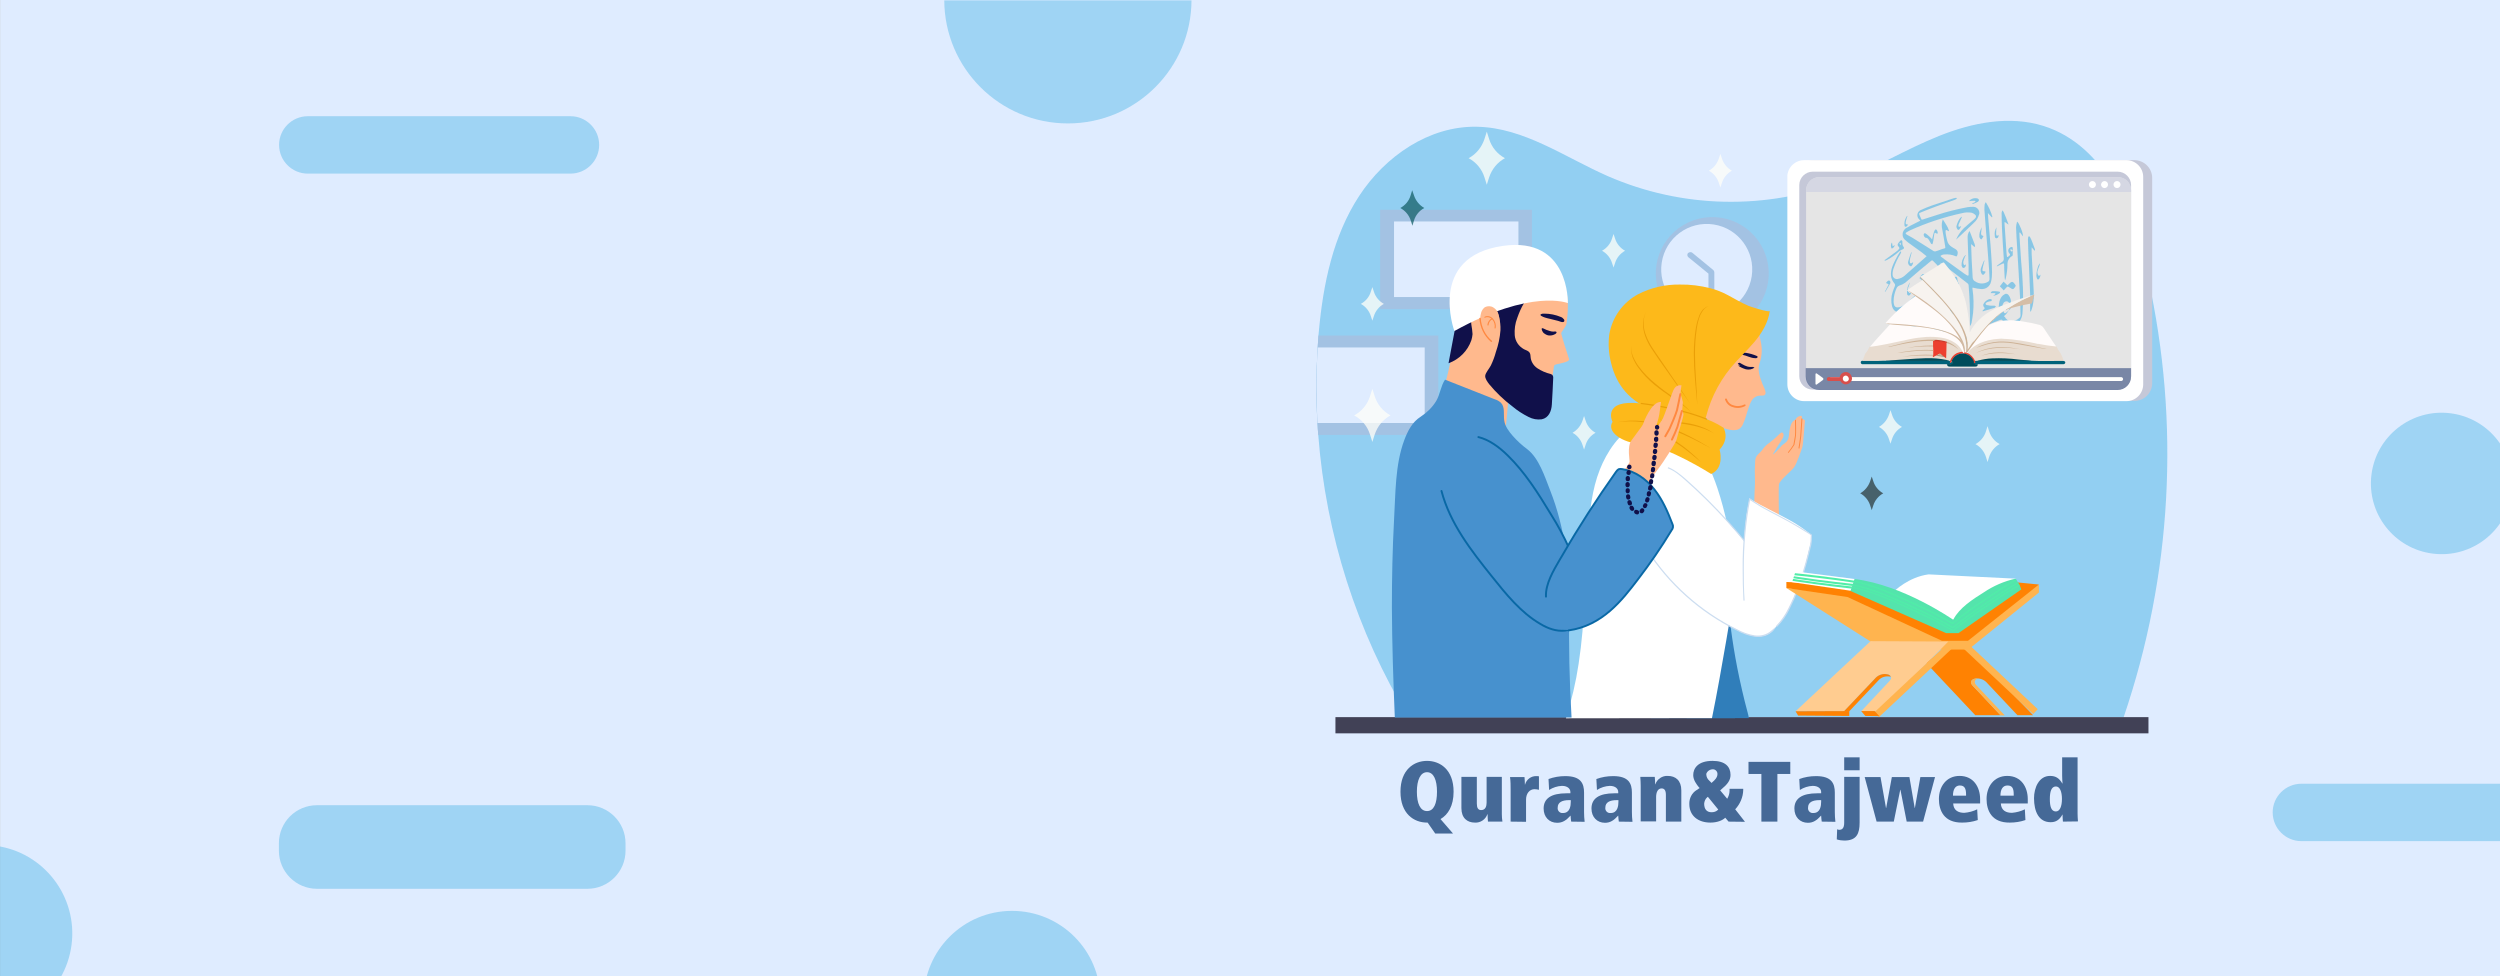<svg xmlns="http://www.w3.org/2000/svg" xmlns:xlink="http://www.w3.org/1999/xlink" id="Layer_1" x="0px" y="0px" viewBox="0 0 1280.1 500" style="enable-background:new 0 0 1280.1 500;" xml:space="preserve"><rect x="0" y="0" width="1280.1" height="500" fill="#333333" stroke="none"/><style type="text/css">	.st0{fill:#EFEDED;}	.st1{fill:#DFECFF;}	.st2{clip-path:url(#SVGID_2_);}	.st3{opacity:0.42;fill:#48B2E5;enable-background:new    ;}	.st4{opacity:0.42;}	.st5{fill:#48B2E5;}	.st6{opacity:0.51;}	.st7{fill:#414156;}	.st8{fill:#A3C2E3;}	.st9{fill:#456997;}	.st10{fill:#C5C8D8;}	.st11{fill:#FFFFFF;}	.st12{fill:#E5E5E5;}	.st13{fill:#D5D7E3;}	.st14{opacity:0.47;fill:#021F60;enable-background:new    ;}	.st15{fill:#FFFFFD;}	.st16{fill:none;stroke:#FFFFFD;stroke-width:2;stroke-linecap:round;stroke-linejoin:round;}	.st17{fill:none;stroke:#D84F4C;stroke-width:2;stroke-linecap:round;stroke-linejoin:round;}	.st18{fill:#D84F4C;}	.st19{fill:#FFB98D;}	.st20{fill:#FF8840;}	.st21{fill:#10104A;}	.st22{fill:#FDB91A;}	.st23{fill:#EA9F07;}	.st24{fill:#4791CE;}	.st25{fill:#307EBA;}	.st26{fill:#CCDDF0;}	.st27{fill:none;stroke:#0968A5;stroke-linecap:round;stroke-linejoin:round;}	.st28{fill:none;stroke:#FF8840;stroke-linecap:round;stroke-linejoin:round;}	.st29{opacity:0.59;}	.st30{fill:#EAEAEF;}	.st31{fill:#CAD4F3;}	.st32{fill:#E8DCD0;}	.st33{fill:#D5BEA7;}	.st34{fill:#90806B;}	.st35{fill:#00627A;}	.st36{fill:#EC3F2F;}	.st37{fill:#C8C6B2;}	.st38{fill:#004C5B;}	.st39{fill:#CC3929;}	.st40{fill:#CDB296;}	.st41{fill:#94806B;}	.st42{fill:#F6F2ED;}	.st43{fill:#FFFBFA;}	.st44{fill:#F7F3EF;}	.st45{fill:#CCAF94;}	.st46{fill:#D2B9A1;}	.st47{fill:#FF8202;}	.st48{fill:#FFB44F;}	.st49{clip-path:url(#SVGID_4_);}	.st50{fill:#50EDA8;}	.st51{fill:#54E4AC;}	.st52{clip-path:url(#SVGID_6_);}	.st53{fill:#FFCC90;}	.st54{opacity:0.76;}	.st55{fill:#FFFFF9;}	.st56{fill:#2F3E41;}	.st57{fill:#17616A;}</style><title>Quran slider desktop</title><g id="Layer_1-2">	<rect x="0.1" class="st0" width="1280" height="500"></rect>	<rect x="0.1" class="st1" width="1280" height="500"></rect>	<g>		<defs>			<rect id="SVGID_1_" y="0.2" width="1280.1" height="499.7"></rect>		</defs>		<clipPath id="SVGID_2_">			<use xlink:href="#SVGID_1_" style="overflow:visible;"></use>		</clipPath>		<g class="st2">							<ellipse transform="matrix(0.122 -0.993 0.993 0.122 851.217 1458.81)" class="st3" cx="1250.3" cy="248.2" rx="36.2" ry="36.2"></ellipse>			<circle class="st3" cx="546.8" cy="-0.1" r="63.3"></circle>							<ellipse transform="matrix(0.128 -0.992 0.992 0.128 -481.199 408.482)" class="st3" cx="-8.4" cy="477.8" rx="45.3" ry="45.3"></ellipse>			<circle class="st3" cx="518.2" cy="511.6" r="45.2"></circle>			<g class="st4">				<path class="st5" d="M292.1,88.9H157.6c-8.1,0-14.7-6.6-14.7-14.7l0,0c0-8.1,6.6-14.7,14.7-14.7h134.5c8.1,0,14.7,6.6,14.7,14.7     l0,0C306.8,82.3,300.2,88.9,292.1,88.9z"></path>			</g>			<g class="st4">				<path class="st5" d="M1312.9,430.7h-134.5c-8.1,0-14.7-6.6-14.7-14.7l0,0c0-8.1,6.6-14.7,14.7-14.7h134.5     c8.1,0,14.7,6.6,14.7,14.7l0,0C1327.6,424.1,1321,430.7,1312.9,430.7z"></path>			</g>			<path class="st3" d="M162.3,412.3h138.5c10.7,0,19.5,8.7,19.5,19.5v3.8c0,10.7-8.7,19.5-19.5,19.5H162.3    c-10.7,0-19.5-8.7-19.5-19.5v-3.8C142.8,421,151.5,412.3,162.3,412.3z"></path>		</g>	</g>	<g class="st6">		<path class="st5" d="M1087.4,367.2H721.2c-26.5-43.9-42.3-93.4-46.2-144.5c-0.2-2-0.3-4-0.4-6.1c-0.8-12.9-0.7-25.8,0.1-38.7   c0.1-2,0.3-4.1,0.4-6.1l0.2-2.1c2.2-24.3,7.3-48.9,20.6-69.3s35.9-36,60.3-35.5c24.1,0.4,45,15.6,67.1,25.3   c38.1,16.6,81.2,17.5,119.9,2.5c17-6.7,32.7-16.3,49.7-23.1s36-10.6,53.5-5.1c31.3,9.9,46.3,45.3,53.4,77.4   C1116.5,216.7,1112.1,294.7,1087.4,367.2z"></path>	</g>	<rect x="683.8" y="367.2" class="st7" width="416.3" height="8.3"></rect>			<ellipse transform="matrix(0.908 -0.42 0.42 0.908 22.095 380.848)" class="st8" cx="876.4" cy="140.2" rx="28.9" ry="28.9"></ellipse>			<ellipse transform="matrix(0.15 -0.989 0.989 0.15 606.163 981.432)" class="st1" cx="873.8" cy="138.2" rx="23.3" ry="23.3"></ellipse>	<path class="st8" d="M865.6,129.1c0.3,0,0.7,0.1,0.9,0.3l10.8,8.9c0.3,0.3,0.5,0.7,0.5,1.1v15.4c0,0.8-0.7,1.5-1.5,1.5  s-1.5-0.7-1.5-1.5v-14.7l-10.3-8.4c-0.6-0.5-0.7-1.5-0.2-2.1C864.7,129.3,865.1,129.1,865.6,129.1L865.6,129.1z"></path>	<rect x="706.7" y="107.4" class="st8" width="77.7" height="50.9"></rect>	<rect x="713.8" y="113.4" class="st1" width="63.7" height="38.7"></rect>	<path class="st8" d="M736.5,171.8v50.9h-61.5c-0.2-2-0.3-4-0.4-6.1c-0.8-12.9-0.7-25.8,0.1-38.7c0.1-2,0.3-4.1,0.4-6.1H736.5z"></path>	<path class="st1" d="M729.5,177.9v38.7h-54.9c-0.7-12.9-0.7-25.8,0.1-38.7H729.5z"></path>	<path class="st9" d="M734.9,426.8l-3.9-5.6h-0.3c-6.7,0-13.6-4.5-13.6-15.8s6.9-15.8,13.6-15.8s13.6,4.5,13.6,15.8  c0,7.3-2.9,11.8-6.7,14l6.4,7.4L734.9,426.8z M730.7,415.3c3.5,0,5.1-3.9,5.1-9.9s-1.7-10-5.1-10s-5.2,4-5.2,10  S727.2,415.3,730.7,415.3L730.7,415.3z"></path>	<path class="st9" d="M761.9,420.7c-0.1-1.3-0.2-2.5-0.2-3.8h-0.1c-0.9,2.7-3.6,4.5-6.4,4.3c-3.9,0-6.9-2.3-6.9-7.4v-16h7.9v13.7  c0,2.2,0.7,3.3,2.2,3.3c2.3,0,2.8-2.1,2.8-3.8v-13.2h7.8v19.1c0,1.3,0.1,2.5,0.3,3.8H761.9z"></path>	<path class="st9" d="M773.5,420.7v-16.2c0-2.2,0-4.4-0.3-6.6h7.4c0.1,0.9,0.2,2.6,0.2,3.8h0.1c0.7-2.6,3.1-4.4,5.8-4.3  c0.4,0,0.9,0,1.3,0.1v6.9c-0.8-0.2-1.6-0.3-2.3-0.3c-2.5,0-4.3,2.2-4.3,5.3v11.4L773.5,420.7z"></path>	<path class="st9" d="M804.5,420.7c-0.1-1-0.3-2.1-0.3-3.1c-2.3,2.5-4.1,3.7-6.9,3.7c-4,0-6.9-2.9-6.9-7.3c0-5.1,3.8-7.8,11.7-7.8h2  v-0.7c0-1.4-1.2-3.1-4.3-3.1c-2.3,0.1-4.6,0.8-6.6,2.1l-0.3-5.6c2.7-1,5.6-1.5,8.6-1.5c8,0,9.6,3.8,9.6,8.5v9.9  c0,1.7,0.1,3.3,0.3,5L804.5,420.7z M804.3,409.7h-0.9c-3.5,0-5.8,1.1-5.8,3.8c-0.2,1.3,0.7,2.6,2.1,2.8c0,0,0,0,0,0l0,0  c0.2,0,0.4,0,0.6,0c3.6,0,4-3.7,4-5.8L804.3,409.7z"></path>	<path class="st9" d="M828.9,420.7c-0.1-1-0.3-2.1-0.3-3.1c-2.3,2.5-4.1,3.7-6.8,3.7c-4,0-6.9-2.9-6.9-7.3c0-5.1,3.8-7.8,11.7-7.8h2  v-0.7c0-1.4-1.2-3.1-4.3-3.1c-2.3,0.1-4.6,0.8-6.6,2.1l-0.3-5.6c2.7-1,5.6-1.5,8.6-1.5c8,0,9.6,3.8,9.6,8.5v9.9  c0,1.7,0.1,3.3,0.3,5L828.9,420.7z M828.7,409.7h-0.9c-3.5,0-5.8,1.1-5.8,3.8c-0.2,1.3,0.7,2.6,2.1,2.8c0,0,0,0,0,0l0,0  c0.2,0,0.4,0,0.6,0c3.6,0,4-3.7,4-5.8L828.7,409.7z"></path>	<path class="st9" d="M853,420.7V407c0-2.2-0.7-3.3-2.2-3.3c-2,0-2.8,2.1-2.8,4.4v12.5h-7.9v-18.2c0-1.6-0.1-3.1-0.2-4.6h7.4  c0.1,0.9,0.2,2.6,0.2,3.8h0.1c0.9-2.7,3.6-4.5,6.4-4.3c3.9,0,6.9,2.3,6.9,7.4v16L853,420.7z"></path>	<path class="st9" d="M885.1,420.7l-1.7-2c-1.3,1.3-4,2.5-7.6,2.5c-6.3,0-10.8-3.5-10.8-9.5c-0.1-2.9,1.3-5.7,3.8-7.2l1.5-1  l-0.5-0.5c-1.1-1.4-2.8-3.6-2.8-6.1c0-3.4,2.3-7.3,9.9-7.3c6.4,0,9.2,2.9,9.2,7.2c0,2.7-1.5,4.7-4.5,7.2l-0.8,0.7l3.6,4.3  c0.7-1.2,1.2-2.6,1.2-4.1v-1h7v0.7c-0.1,3.6-1.6,7.1-4.1,9.8l5,6.4L885.1,420.7z M874.5,408l-0.4,0.3c-0.9,0.8-1.4,2-1.5,3.2  c0,2.8,1.3,4.4,3.8,4.4c1.1,0,2.2-0.3,3-1l0.4-0.4L874.5,408z M876.8,400.5c1.2-1,2.6-2.4,2.6-4.1c0.1-1.3-1-2.5-2.3-2.5  c-1.5,0-2.9,0.9-3.4,2.3c0,0.2,0,0.4,0,0.5c0.1,1.2,0.6,2.2,1.5,3l1.2,1.2L876.8,400.5z"></path>	<path class="st9" d="M901.9,420.7v-24.4h-6.6v-6.2h21.4v6.2h-6.6v24.4H901.9z"></path>	<path class="st9" d="M932.8,420.7c-0.1-1-0.3-2.1-0.3-3.1c-2.3,2.5-4.1,3.7-6.8,3.7c-4,0-6.9-2.9-6.9-7.3c0-5.1,3.8-7.8,11.7-7.8h2  v-0.7c0-1.4-1.2-3.1-4.3-3.1c-2.3,0.1-4.6,0.8-6.6,2.1l-0.3-5.6c2.7-1,5.6-1.5,8.6-1.5c8,0,9.6,3.8,9.6,8.5v9.9  c0,1.7,0.1,3.3,0.3,5L932.8,420.7z M932.5,409.7h-0.9c-3.5,0-5.8,1.1-5.8,3.8c-0.2,1.3,0.7,2.6,2.1,2.8c0,0,0,0,0,0l0,0  c0.2,0,0.4,0,0.6,0c3.6,0,4-3.7,4-5.8L932.5,409.7z"></path>	<path class="st9" d="M940.7,424.6c0.3,0.2,0.7,0.3,1.1,0.3c1.4,0,2.5-0.8,2.5-3.6v-23.5h7.9v23.4c0,5.6-1.5,9.2-7.8,9.2  c-1.3,0-2.7-0.2-3.9-0.6L940.7,424.6z M944.3,394.4v-6.6h7.9v6.6H944.3z"></path>	<path class="st9" d="M976.3,420.7l-3.2-16.3h-0.1l-3.3,16.3h-8.8l-6.1-22.8h8.1l2.8,15.8h0.1l2.9-15.8h9l2.7,15.8h0.1l2.8-15.8h7.5  l-6.1,22.8H976.3z"></path>	<path class="st9" d="M1012.7,419.9c-2.6,0.9-5.3,1.3-8,1.3c-9.3,0.1-11.9-6.2-11.9-12.1c0-6.2,3.7-11.8,10.6-11.8  c7.1,0,10.5,5.7,10.5,11.9v2.2h-13.8c0.2,3.7,2.8,4.8,5.7,4.8c2.3-0.2,4.6-0.8,6.6-1.8L1012.7,419.9z M1006.7,406.7  c0-3.1-0.9-4.5-3.2-4.5s-3.5,2-3.5,5.2h6.7L1006.7,406.7z"></path>	<path class="st9" d="M1037.1,419.9c-2.6,0.9-5.3,1.3-8,1.3c-9.3,0.1-11.9-6.2-11.9-12.1c0-6.2,3.7-11.8,10.6-11.8  c7.1,0,10.5,5.7,10.5,11.9v2.2h-13.8c0.2,3.7,2.8,4.8,5.7,4.8c2.3-0.2,4.6-0.8,6.6-1.8L1037.1,419.9z M1031.1,406.7  c0-3.1-0.8-4.5-3.2-4.5s-3.6,2-3.6,5.2h6.8V406.7z"></path>	<path class="st9" d="M1056.3,420.7c-0.1-1.2-0.2-2.5-0.2-3.7l0,0c-1.7,3.1-3.7,4-6.1,4c-6,0-8.5-5.4-8.5-12.3  c0-5.3,2.5-11.4,8.2-11.4c3,0,4.7,1.2,6.3,3.9h0.1c-0.1-1.4-0.2-2.7-0.2-4.1v-9.3h7.9v28.8c0,1.4,0.1,2.7,0.2,4L1056.3,420.7z   M1055.8,409.1c0-3.8-1.1-6.4-3.1-6.4c-2.3,0-3.1,2.6-3.1,6.4s0.7,6.4,3.1,6.4C1054.7,415.5,1055.8,412.9,1055.8,409.1z"></path>	<path class="st10" d="M928.9,82h163.9c5.1,0,9.2,4.1,9.2,9.1v105.1c0,5.1-4.1,9.1-9.2,9.1H928.9c-5.1,0-9.2-4.1-9.2-9.1V91.1  C919.7,86.1,923.8,82,928.9,82z"></path>	<path class="st11" d="M915.2,90.6v106.2c0,4.7,3.8,8.6,8.6,8.6c0,0,0,0,0,0h165c4.7,0,8.6-3.8,8.6-8.6c0,0,0,0,0,0l0,0l0,0V90.6  c0-4.8-3.9-8.6-8.6-8.6h-165c-4.1,0-7.7,2.9-8.5,7C915.2,89.5,915.2,90.1,915.2,90.6z"></path>	<path class="st10" d="M928.2,87.9h156.1c3.8,0,6.9,3.1,6.9,6.9v97.8c0,3.8-3.1,6.9-6.9,6.9H928.2c-3.8,0-6.9-3.1-6.9-6.9V94.8  C921.3,91,924.4,87.9,928.2,87.9z"></path>	<path class="st12" d="M931.7,90.7h152.6c3.8,0,6.9,3.1,6.9,6.9v95c0,3.8-3.1,6.9-6.9,6.9H931.7c-3.8,0-6.9-3.1-6.9-6.9v-95  C924.8,93.8,927.9,90.7,931.7,90.7z"></path>	<path class="st13" d="M924.8,97.2v1.1h166.4v-1.1c0-3.6-2.9-6.5-6.5-6.5l0,0H931.3C927.8,90.7,924.8,93.6,924.8,97.2L924.8,97.2z"></path>	<path class="st11" d="M1082.2,94.5c0,1,0.8,1.8,1.8,1.8c1,0,1.8-0.8,1.8-1.8c0-1-0.8-1.8-1.8-1.8l0,0  C1083,92.7,1082.2,93.5,1082.2,94.5C1082.2,94.5,1082.2,94.5,1082.2,94.5L1082.2,94.5L1082.2,94.5z"></path>	<path class="st11" d="M1075.8,94.5c0,1,0.8,1.8,1.8,1.8c1,0,1.8-0.8,1.8-1.8c0-1-0.8-1.8-1.8-1.8l0,0  C1076.7,92.7,1075.9,93.5,1075.8,94.5C1075.9,94.5,1075.9,94.5,1075.8,94.5L1075.8,94.5L1075.8,94.5z"></path>	<path class="st11" d="M1069.6,94.5c0,1,0.8,1.8,1.8,1.8c1,0,1.8-0.8,1.8-1.8c0-1-0.8-1.8-1.8-1.8l0,0  C1070.4,92.7,1069.6,93.5,1069.6,94.5C1069.6,94.5,1069.6,94.5,1069.6,94.5z"></path>	<path class="st14" d="M924.6,188.5h166.6v4.3c0,3.8-3.1,6.9-6.9,6.9l0,0H931.5c-3.8,0-6.9-3.1-6.9-6.9l0,0L924.6,188.5L924.6,188.5  z"></path>	<path class="st15" d="M933.5,194.5l-3.3,2.4c-0.2,0.2-0.6,0-0.6-0.4v-4.9c0-0.3,0.3-0.5,0.6-0.4l3.3,2.4  C933.7,193.9,933.7,194.2,933.5,194.5L933.5,194.5z"></path>	<line class="st16" x1="937.7" y1="194.1" x2="1086.1" y2="194.1"></line>	<line class="st17" x1="936.4" y1="194.1" x2="945.1" y2="194.1"></line>	<path class="st18" d="M948.3,194.1c-0.3,1.7-1.9,2.9-3.6,2.7c-1.7-0.3-2.9-1.9-2.7-3.6c0.2-1.6,1.6-2.7,3.2-2.7  C947,190.6,948.4,192.2,948.3,194.1z"></path>	<path class="st15" d="M946.7,194.1c-0.1,0.9-0.9,1.4-1.8,1.3c-0.9-0.1-1.4-0.9-1.3-1.8c0.1-0.8,0.8-1.3,1.6-1.3  C946,192.4,946.7,193.2,946.7,194.1z"></path>	<path class="st19" d="M898.1,262.1c0.1-3.3,0.2-6.5,0.3-9.8c0.1-2.4,0.3-4.6,0.2-7c-0.1-2.9-0.1-5.9,0.1-8.8c0-0.7,0.1-1.4,0.3-2  c0.6-1.8,2.4-2.7,3.4-4.2c1-1.5,2.3-2.7,3.8-3.7c1.8-1.4,3.5-2.9,5.1-4.5c0.4-0.4,1-0.9,1.5-0.5c0.1,0.1,0.2,0.2,0.3,0.4  c0.5,1.1-0.2,2.4-0.9,3.4c-1.6,2.3-3,4.7-4.4,7.2c-0.3,0.8,3.7-3.3,4.3-4.2s2.9-1.6,3.6-3.8s0.2-8.4,3.6-9.6c0.5-1.3,1.9-2.2,3.3-2  v1.4c0,0,1.7,0.5,1.6,1.1s-0.9,12-1.3,13.3s-2.8,8.4-4.2,10.4s-7.5,6.7-7.8,8.8s0,17.8,0,17.8S899.9,268.9,898.1,262.1z"></path>	<path class="st20" d="M915.7,231.9c-0.1,0-0.2-0.1-0.2-0.2c0,0,0-0.1,0-0.1c1-1.2,1.9-2.5,2.8-3.9c0.1-0.4,0.5-3,0.8-4.6  c0.2-1.3,0-7.9,0-7.9c0-0.1,0.1-0.2,0.2-0.3l0,0c0.1,0,0.2,0.1,0.3,0.2l0,0c0,0.3,0.2,6.7,0,8c0,0-0.6,4.1-0.8,4.7  c-0.9,1.4-1.9,2.7-2.9,4C915.8,231.8,915.7,231.8,915.7,231.9z"></path>	<path class="st20" d="M921.2,229.7L921.2,229.7c-0.2,0-0.3-0.2-0.3-0.3c0.1-0.2,0.8-5.2,0.9-6.1s0.6-8.8,0.6-8.9  c0-0.1,0.1-0.2,0.3-0.2l0,0c0.1,0,0.2,0.1,0.2,0.3l0,0c0,0.1-0.5,8-0.6,8.9s-0.8,6-0.9,6.2C921.3,229.7,921.2,229.7,921.2,229.7z"></path>	<path class="st19" d="M894.3,162.6c1.3,0.7,2.3,1.7,3.2,2.8c1.8,2.2,3,4.8,3.7,7.6c0.5,2,0.8,4,0.9,6.1c0,2.4-0.4,4.8-1.2,7.1  c-1.1,3.5,0.3,7.1,1.5,10.3c0.5,1.2,1.9,3.7,1.6,5c-0.3,1.5-2.1,0.9-3.2,1.1c-1.1,0.1-2.1,0.6-2.9,1.3c-1.3,1.2-1.9,3.1-2.5,4.7  c-1,2.8-1.6,5.8-2.9,8.5c-0.3,0.8-0.8,1.5-1.4,2.1c-2.5,2.2-7.6,0.5-10.2-0.7c-7.5-3.6-20.6-12.5-19.4-28.1  C863.3,167.4,874.9,153.4,894.3,162.6z"></path>	<path class="st21" d="M894.2,180.7c1.8,0.3,3.6,0.8,5.2,1.5c0.5,0.2,0.9,0.6,0.3,1c-0.3,0.2-0.6,0.3-0.9,0.2  c-2.4,0-4.3-1.3-6.5-1.7c-1.3-0.2-2.6-0.4-3.9-0.5c0.5-0.2,1-0.3,1.5-0.4C891.4,180.5,892.8,180.5,894.2,180.7z"></path>	<path class="st21" d="M897.9,188l-0.3-0.1c-0.5,0-0.9,0-1.4,0c-2.1-0.1-3.5-1.1-5.3-2.1c-0.1-0.1-0.3-0.1-0.4,0l-0.7,0.3  c0.3,0.5,0.7,0.8,1.3,1l-1.1,0.1c1.2,0.9,2.6,1.5,4,1.9c1.5,0.3,3,0.1,4.3-0.8C898.4,188.2,898.1,188.1,897.9,188z"></path>	<path class="st22" d="M875.8,147.6c3.1,0.8,6.1,2,8.9,3.5c3.5,1.9,6.9,3.9,10.6,5.5c0.8,0.4,10.8,3.6,10.9,2.6  c-0.8,5.9-4,11.3-7.8,15.8s-8.3,8.6-12.1,13.2c-6.9,8.4-11.6,18.4-13.6,29.1l-16.4-4.3c-3.4-0.8-6.7-1.8-10-3  c-11.4-4.3-18.6-12.4-21.4-24.3c-1.2-4.7-1.5-9.6-0.9-14.4c1.5-8.8,6.9-16.4,14.7-20.6c6.6-3.4,14-5.1,21.4-5  C865.4,145.6,870.7,146.3,875.8,147.6z"></path>	<path class="st23" d="M835.2,177c-0.1,2,0.3,4,1.1,5.8c0.8,1.8,1.8,3.5,3,5.1c2.4,3.2,5.2,6,8.3,8.5c3,2.6,6.3,4.9,9.5,7.2  c1.6,1.2,3.2,2.3,4.8,3.6c1.6,1.3,3,2.7,4.3,4.2c-1.4-1.4-2.9-2.7-4.5-3.9c-1.6-1.2-3.2-2.3-4.9-3.4c-3.3-2.3-6.6-4.6-9.7-7.1  c-3.1-2.6-5.9-5.5-8.2-8.7c-1.2-1.6-2.1-3.3-2.9-5.2C835.3,181.1,835,179,835.2,177z"></path>	<path class="st23" d="M843.4,158.6c-1.2,2-1.8,4.3-1.8,6.6c0,2.3,0.4,4.6,1.3,6.7c1.6,4.3,4.4,8,7,11.8l7.8,11.4l3.9,5.7l3.8,5.8  l-4-5.6l-4-5.6l-8-11.3c-1.3-1.9-2.6-3.8-3.9-5.8c-1.3-2-2.3-4-3.1-6.2c-0.8-2.2-1.2-4.5-1.1-6.9  C841.5,162.9,842.2,160.6,843.4,158.6z"></path>	<path class="st23" d="M874.9,156.6c-1,0.5-1.9,1.2-2.6,2c-0.7,0.9-1.2,1.8-1.7,2.8c-0.8,2-1.4,4.2-1.7,6.4c-0.7,4.4-1,8.8-1,13.2  c0,4.4,0.2,8.8,0.5,13.2l0.4,6.6c0.1,2.2,0.2,4.4,0.3,6.6c-0.5-4.4-0.8-8.8-1.2-13.2s-0.6-8.8-0.6-13.3c0-4.4,0.4-8.9,1.1-13.3  c0.4-2.2,1-4.3,1.8-6.4c0.5-1,1.1-2,1.8-2.8C872.9,157.7,873.8,157,874.9,156.6z"></path>	<path class="st24" d="M888.4,367.7c-0.7-0.5-1.5-0.9-2.3-1.2c-2.9-1.1-6-1.6-9.2-1.5c-4.6,0.1-9.1,1-13.3,2.7L888.4,367.7z"></path>	<path class="st25" d="M895.5,367.7c-0.2-1.1-0.4-2.1-0.7-3.1c-2-7.4-3.7-14.9-5.2-22.4c-2.7-13.8-4.5-27.7-5.4-41.7  c-0.4-6,1.7-31.8-10.8-20.4c-5.7,5.2-9.7,12.1-12.9,19.2c-1.8,4-3.4,8.1-4.8,12.3c-6,18.1-7.9,37.1-10.4,56.1L895.5,367.7z"></path>	<path class="st11" d="M876.6,367.7c2.7-13.2,5-26.5,7.3-39.7c2.3-13.5,4.7-26,3.4-39.7c-1.1-13-3.8-25.9-7.9-38.3  c-3-9-7.1-17.9-14-24.4c-6.3-6-18.1-10.9-26.9-7.9c-9.1,3.1-16,14.3-19.3,22.7c-4.1,10.3-5.2,21.6-6,32.7  c-1.5,22.3-1.5,44.8-4.9,66.9c-1.4,9.4-3.6,18.7-6.5,27.8L876.6,367.7z"></path>	<path class="st22" d="M840.4,206.6c0,0,27.8,3,42.1,12.4c0,0,3.4,5.4-2,11.2c0,0,2.8,9.3-4.3,12.5c0,0-22.5-14.3-34.6-15.1  s-19-7-15.9-11.6C825.6,216,819.9,204.2,840.4,206.6z"></path>	<path class="st23" d="M873.8,214.9h-0.1c-14.4-5.9-33.1-7.9-33.3-8c-0.2,0-0.3-0.2-0.3-0.3c0,0,0,0,0,0l0,0c0-0.2,0.2-0.3,0.3-0.3  c0,0,0,0,0,0l0,0c0.2,0,19,2.1,33.5,8c0.2,0.1,0.2,0.2,0.2,0.4l0,0C874.1,214.8,873.9,214.9,873.8,214.9z"></path>	<path class="st23" d="M828.1,216.2c2.1-0.4,4.2-0.7,6.3-0.8c2.1-0.1,4.2,0,6.3,0.2c4.2,0.4,8.4,1.3,12.4,2.7c4,1.4,7.9,3,11.7,4.9  c1.9,1,3.8,2,5.6,3l2.7,1.6l1.4,0.8c0.5,0.2,0.9,0.6,1.2,1.1c-0.3-0.4-0.7-0.8-1.2-1l-1.4-0.7l-2.8-1.5c-1.9-1-3.8-1.9-5.7-2.8  c-3.8-1.8-7.7-3.4-11.7-4.8c-4-1.4-8.1-2.3-12.3-2.8C836.5,215.6,832.2,215.6,828.1,216.2z"></path>	<path class="st23" d="M850.8,213.6c-0.3,0.1-0.5,0.3-0.5,0.6c0,0.3,0.1,0.6,0.3,0.8c0.5,0.3,1.1,0.5,1.7,0.4l3.8,0.3  c2.5,0.2,5,0.5,7.5,0.9c2.5,0.4,5,1,7.4,1.9c1.2,0.4,2.4,0.9,3.5,1.5c1.1,0.6,2.2,1.3,3.2,2c-1.1-0.7-2.2-1.2-3.3-1.7  c-1.1-0.5-2.3-1-3.5-1.3c-2.4-0.8-4.8-1.3-7.3-1.7c-2.5-0.4-5-0.7-7.5-1l-3.7-0.5c-0.7,0-1.3-0.2-1.8-0.6c-0.2-0.2-0.4-0.6-0.3-0.9  C850.2,214,850.5,213.7,850.8,213.6z"></path>	<path class="st23" d="M843,220c1.4,0.2,2.7,0.5,4,0.9c1.3,0.4,2.6,0.8,3.9,1.3c2.5,1,5,2.3,7.3,3.8c2.3,1.5,4.5,3.1,6.6,4.9  c1,0.9,2.1,1.8,3.1,2.7s2,1.9,2.9,2.9c-1-0.9-2.1-1.8-3.1-2.6s-2.1-1.7-3.2-2.6c-2.1-1.7-4.3-3.3-6.6-4.7c-2.3-1.5-4.6-2.8-7.1-3.9  C848.2,221.5,845.6,220.6,843,220z"></path>	<path class="st11" d="M854.4,239.8c3.3,1.3,6,3.6,8.6,5.9c15.3,13.6,29.1,28.9,41,45.5c1.2,1.6,2.3,3.3,3.3,5  c2.6,5.1,3.9,10.8,3.7,16.5c-0.1,3.9-0.8,8-3.6,10.6c-2.5,2.1-5.7,3-8.9,2.4c-3.2-0.5-6.2-1.6-9-3.2c-18.8-9.3-34.6-23.6-46-41.2  c-5.1-8-7.1-15.6-8.8-24.8c-1.3-6.7,0.1-12,6.5-15.7C845.1,238.5,850,238.1,854.4,239.8z"></path>	<path class="st26" d="M900.1,326.1c-0.6,0-1.2,0-1.8-0.1c-3.2-0.5-6.2-1.6-9.1-3.2c-18.9-9.3-34.8-23.6-46.2-41.3  c-4.9-7.7-7-15.2-8.9-24.9c0-0.2,0.1-0.3,0.2-0.4c0.2,0,0.3,0.1,0.4,0.2l0,0c1.8,9.6,3.9,17,8.8,24.7  c11.3,17.6,27.2,31.8,45.9,41.1c2.8,1.5,5.8,2.6,8.9,3.1c3.1,0.5,6.3-0.3,8.7-2.4c2.3-2.1,3.4-5.5,3.5-10.4  c0.2-5.7-1-11.3-3.6-16.4c-1-1.7-2.1-3.4-3.2-5c-11.9-16.6-25.7-31.9-41-45.4c-2.7-2.4-5.3-4.6-8.5-5.8c-0.2-0.1-0.3-0.2-0.2-0.4  l0,0c0.1-0.2,0.2-0.3,0.4-0.2l0,0c3.2,1.3,5.9,3.5,8.7,5.9c15.4,13.6,29.2,29,41.1,45.7c1.2,1.6,2.3,3.3,3.3,5  c2.6,5.2,3.9,10.9,3.7,16.7c-0.1,5.1-1.3,8.6-3.7,10.8C905.5,325.3,902.8,326.2,900.1,326.1z"></path>	<path class="st11" d="M916.1,266.2c3.5,1.9,6.8,4.1,10,6.6c0.5,0.3,0.9,0.8,1.2,1.3c0.1,0.4,0.2,0.8,0.2,1.2c0,2.9-1.1,5.2-1.6,8  c-0.7,3.2-1.5,6.4-2.4,9.5c-1.9,6.3-4.3,12.4-7.2,18.3c-2.7,5.3-6.2,10.7-11.7,12.7c-1.2,0.5-2.6,0.6-3.9,0.4  c-1.9-0.6-3.4-1.9-4.3-3.7c-2.4-4-3-8.7-3.3-13.3c-0.3-5.5-0.4-10.9-0.4-16.4c0-4.3,0-8.5,0.3-12.8c0.5-7.6,1.1-15.1,2.9-22.6  C902.4,259.3,909.4,262.5,916.1,266.2z"></path>	<path class="st26" d="M909.8,320.8c-0.2,0-0.3-0.2-0.3-0.3c0,0,0,0,0,0c0-0.1,0-0.1,0.1-0.2l0,0c2.6-2.7,4.7-5.8,6.3-9.2  c3.4-6.7,6-13.7,8-21l0.6-2.1c0.8-2.9,1.6-6,2.3-9c0.2-1,0.3-2,0.3-3c0-0.6,0.1-1.2,0.1-1.8c0-0.1,0-0.1,0-0.2c0,0-0.1-0.1-0.1-0.1  c-4.9-3-10.1-6.3-15.5-9l-1.3-0.7c-2.3-1.2-4.7-2.4-7-3.7c-1.5-0.8-2.8-1.6-4-2.4l-0.4-0.2c-1-0.6-1.9-1.2-2.8-1.8  c-2.2,11.5-3.2,23.1-3.2,34.8c0,5.4,0,10.9,0.4,16.4c0,0.2-0.1,0.3-0.3,0.3c0,0,0,0,0,0l0,0c-0.2,0-0.3-0.1-0.3-0.3l0,0  c-0.3-5.5-0.4-11-0.4-16.4c-0.1-11.9,1-23.8,3.3-35.6l0,0c0-0.2,0.1-0.3,0.3-0.3c0.2,0,0.3,0.1,0.3,0.3c0.9,0.8,1.9,1.4,2.9,2  c0.2,0.1,0.3,0.2,0.4,0.3c1.2,0.8,2.5,1.5,4,2.4c2.3,1.3,4.7,2.5,7,3.7l1.3,0.7c5.4,2.8,10.7,6,15.6,9.1c0.3,0.1,0.5,0.5,0.4,0.9  c-0.1,0.6-0.1,1.2-0.1,1.8c0,1.1-0.1,2.1-0.3,3.1c-0.7,3-1.5,6-2.3,9l-0.6,2.1c-1.9,7.3-4.6,14.4-8,21.1c-1.6,3.5-3.8,6.6-6.5,9.4  C909.9,320.8,909.8,320.8,909.8,320.8z"></path>	<path class="st20" d="M883.3,204.6c0.6,1.8,2,3.3,3.8,3.8c2.1,0.8,4.5,0.6,6.5-0.5c0.2-0.1,0.3-0.4,0.2-0.6c0,0,0,0,0,0l0,0  c-0.1-0.2-0.4-0.3-0.6-0.2c-1.7,0.9-3.8,1.1-5.7,0.4c-1.6-0.4-2.8-1.6-3.3-3.2C884,203.8,883.1,204.1,883.3,204.6L883.3,204.6z"></path>	<path class="st19" d="M738.4,202.9c-0.2,0.5-0.2,1-0.2,1.6c0.1,0.3,0.3,0.7,0.5,0.9c2.6,3.7,6.2,6.6,10.5,8.3  c4.2,1.7,8.6,2.9,13,3.6c2.9,0.6,5.9,1.2,8.8,1.7c0.5-5.2,1-10.4,1.5-15.6c0.3-2.1,0.4-4.2,0.4-6.3c-0.1-2-0.3-4-0.6-6  c-0.4-3.4-1.1-6.9-2-10.2c-1.2-4.1-3-8.1-5.3-11.7c-1.8-2.9-4.2-5.3-7.1-7c-2.4-1.3-6.2-2.1-8.8-0.8c-2.3,1.2-2.2,4.8-2.7,7  c-1.5,7.4-3.2,14.8-4.9,22.2C740.5,194.7,739.5,198.8,738.4,202.9z"></path>	<path class="st19" d="M785.6,132.9c0,0,13.4,7.1,15.9,14.6s0.7,16.9,0.6,18.2s-2.6,4.3-2.7,4.8s3.3,11.4,4,13.3s-6.9,2.4-7.5,3.2  s-1.3,14.6-5.5,17.4s-33.4-2.8-41-28.3S746.6,119.5,785.6,132.9z"></path>	<path class="st21" d="M776.9,162.8c-1.1,2.8-1.5,5.8-1.3,8.8c0.2,3,2,5.7,4.7,7.2c2.2,1,3.3,1.2,3.4,3.7c0.1,2.4,1.4,4.6,3.4,6  c2.1,1.4,4.4,2.4,6.9,3c0.3,0.1,0.5,0.2,0.8,0.4c0.4,0.5,0.6,1.1,0.5,1.7c-0.2,4.5-0.4,9-0.7,13.6c-0.2,3.3-1.6,6.8-5.2,7.5  c-2.3,0.3-4.6-0.1-6.7-1.2c-3-1.5-5.8-3.3-8.4-5.5c-4.4-3.3-8.3-7.1-11.8-11.3c-0.9-1.2-2.2-2.9-2-4.4s2.1-3.6,2.9-5.2  c1-2.1,1.9-4.4,2.5-6.7c1.3-3.7,2.1-7.4,2.4-11.3c0.2-4.7-1.1-9.4-3.7-13.4c0,0,7.1-2.6,7.8-2.8c2-0.6,4-1.1,6-1.5  c0.8-0.1,2.2-0.6,3-0.1c1.5,1-0.6,3-1.1,4C778.9,157.6,777.8,160.2,776.9,162.8z"></path>	<path class="st21" d="M753.4,166.3c0.3,1.6,0.5,3.2,0.6,4.8c-0.1,1.1-0.3,2.1-0.6,3.1c-1.9,5.5-6.2,9.8-11.7,11.8  c1.2-6.4,2.4-12.8,3.6-19.1c0.2-1.3,0.5-2.5,1-3.7c0.7-1.4,1.7-2.5,3-3.3c1.3-0.8,3.9-1.3,4.3,0.8c0,0.7-0.1,1.5-0.3,2.2  C753.2,164,753.2,165.2,753.4,166.3z"></path>	<path class="st11" d="M802.8,155.2c0,0-18.6-7.6-58.1,14.3c0,0-14-38.1,24.9-43.6C803.8,121,802.8,155.2,802.8,155.2z"></path>	<path class="st21" d="M791.1,162.6c0.9,0.3,1.8,0.5,2.7,0.7l4,1c0.7,0.2,2.5,1.1,3.1,0.3c0.2-0.4,0.1-0.9-0.2-1.2  c-0.4-0.5-0.9-0.9-1.5-1.1c-2.6-1.1-5.5-1.7-8.3-1.7c-0.6-0.1-1.3,0-1.9,0.3c-0.1,0.1-0.2,0.1-0.2,0.3c0,0.2,0.1,0.4,0.3,0.5  C789.8,162.1,790.4,162.4,791.1,162.6z"></path>	<path class="st24" d="M804.7,367.4h-90.5c-0.8-18.8-1.4-37.6-1.5-56.4c0-14.9,0.3-29.8,1.1-44.7c0.8-13.5,0.5-28.4,5.3-41.1  c1.7-4.5,4-9.1,8.3-11.8c3.2-2.1,6-4.8,8-8.1c2-3.4,2.3-7.6,4.5-10.9l25.6,10.1c1.1,0.3,2.1,0.9,3,1.7c2.2,2.2,1.3,5.9,1.7,9  s2.4,5.7,4.4,8c2.2,2.5,4.7,4.8,7.4,6.8c6,4.6,9,14.1,11.7,21c7.7,19.5,10.1,40.2,9.8,61C803.2,330.4,803.6,348.9,804.7,367.4z"></path>	<path class="st24" d="M757,223.8c5.6,1.4,10.6,5.1,15,9.4c8.8,8.6,15.6,19.3,22.1,30.1c3.6,5.7,6.8,11.6,9.5,17.8  c3.5,8.5,5.8,17.4,7,26.5c0.4,2.3,0.5,4.6,0.2,6.9c-1.1,4.5-4.9,7.9-9.5,8.4c-4.3,0.5-8.8-1.1-12.7-3.5  c-9.8-5.7-17.5-15.2-24.9-24.5c-10.4-13-21.2-26.8-25.6-43.5c-1.8-6.9-2.2-14.9,1.5-20.8C743.3,225,750.3,222.1,757,223.8z"></path>	<path class="st27" d="M757,223.8c5.6,1.4,10.6,5.1,15,9.4c8.8,8.6,15.6,19.3,22.1,30.1c3.6,5.7,6.8,11.6,9.5,17.8  c3.5,8.5,5.8,17.4,7,26.5c0.4,2.3,0.5,4.6,0.2,6.9c-1.1,4.5-4.9,7.9-9.5,8.4c-4.3,0.5-8.8-1.1-12.7-3.5  c-9.8-5.7-17.5-15.2-24.9-24.5c-10.4-13-21.2-26.8-25.6-43.5"></path>	<path class="st19" d="M829.8,243.6c0,0,4.4-6.3,4.6-7s-1.4-7.7,0.9-11s5.6-7.4,5.9-8.2s4.2-11.8,9.3-11.6c0,0-0.7,4.7-0.9,6.5  s-2.2,8-2.2,8s3.5-4.9,4.1-6.1s4.1-11.2,4.7-12.8s1.5-4.6,4.8-4.1c0,0-0.7,4-0.5,4.5c0.5,1.3,0.9,2.7,1.2,4.1  c0,0.6-0.4,4.5-0.4,4.5c0.4,0.5,0.6,1,0.7,1.6c0.2,1.1-3.2,11.3-3.5,13s-7.5,12.6-8.7,14.1s-8.7,11.7-8.7,11.7  S830.7,249.5,829.8,243.6z"></path>	<path class="st24" d="M799.9,284.6c8.5-14.7,17.7-28.9,27.5-42.8c0.4-0.6,0.9-1.2,1.6-1.5c0.5-0.1,1.1-0.1,1.6,0  c6.6,0.9,12.3,5.1,16.5,10.4s6.8,11.4,9.2,17.6c0.6,1.1,0.4,2.4-0.4,3.3c-5.3,8.8-11.1,17.2-17.4,25.4c-7.9,10.3-17,20.4-29.3,24.6  c-2.6,1-5.4,1.3-8.1,0.8c-6.9-1.8-9.1-10.4-9.4-16.6C791.3,298.3,796.4,290.5,799.9,284.6z"></path>	<path class="st27" d="M791.6,305.5c-0.3-6.5,3.8-13.3,7.1-19c0.4-0.7,0.8-1.3,1.2-2c8.5-14.7,17.7-28.9,27.5-42.8  c0.4-0.6,0.9-1.2,1.6-1.5c0.5-0.1,1.1-0.1,1.6,0c6.6,1,12.3,5.1,16.5,10.4s6.8,11.4,9.2,17.6c0.6,1.1,0.4,2.4-0.4,3.3  c-5.3,8.8-11.1,17.2-17.4,25.4c-7.9,10.3-18,23.5-35.4,25.9"></path>	<path class="st28" d="M860.4,201.8c0,0-1.3,6.6-1.7,8.2s-3.4,8.8-3.8,9.5s-2.2,3.9-2.2,3.9"></path>	<path class="st28" d="M861.2,210.4c0,0-2,7-2.3,8.2c-0.8,2.2-1.8,4.4-2.8,6.5"></path>	<path class="st21" d="M848.4,220c-0.6,0-1-0.6-1-1.1v-0.4c0.1-0.6,0.7-1,1.3-0.9c0.5,0.1,0.9,0.6,0.9,1.1l0,0v0.3  C849.5,219.6,849,220.1,848.4,220L848.4,220L848.4,220z"></path>	<path class="st21" d="M838.2,263.4h-0.1c-0.3-0.1-0.5-0.1-0.8-0.3c-0.5-0.3-0.7-0.9-0.5-1.5c0.2-0.5,0.8-0.7,1.3-0.5l0,0  c0.1,0.1,0.3,0.1,0.4,0.1c0.6,0.2,0.9,0.8,0.8,1.3C839.2,263.2,838.7,263.5,838.2,263.4L838.2,263.4z M840.5,262.8  c-0.6,0-1-0.6-1-1.1l0,0c0-0.3,0.2-0.5,0.3-0.7c0.1-0.1,0.2-0.2,0.3-0.4c0.4-0.5,1.1-0.5,1.5-0.1c0.4,0.4,0.5,1,0.2,1.5  c-0.2,0.2-0.3,0.4-0.5,0.6C841.1,262.8,840.8,262.9,840.5,262.8z M835.7,261.6c-0.3,0-0.6-0.2-0.8-0.4c-0.1-0.2-0.3-0.4-0.4-0.6  c-0.3-0.5-0.2-1.2,0.3-1.5c0.5-0.3,1.2-0.2,1.5,0.3l0,0c0.1,0.2,0.2,0.3,0.3,0.5c0.3,0.5,0.2,1.2-0.2,1.5l0,0  C836.2,261.6,836,261.6,835.7,261.6L835.7,261.6z M842.2,260.2c-0.6,0-1-0.6-1-1.1v0c0-0.1,0-0.2,0.1-0.3l0.2-0.5  c0.2-0.6,0.9-0.8,1.4-0.6c0.5,0.2,0.8,0.7,0.6,1.3l-0.1,0.1c-0.1,0.2-0.2,0.4-0.3,0.6C843.1,260,842.6,260.2,842.2,260.2  L842.2,260.2z M834.4,258.8c-0.4,0-0.8-0.3-0.9-0.8l-0.2-0.6c-0.1-0.6,0.2-1.2,0.8-1.3l0,0c0.6-0.1,1.1,0.2,1.3,0.7  c0.1,0.2,0.1,0.4,0.2,0.6c0.2,0.6-0.1,1.2-0.7,1.4c0,0,0,0,0,0l0,0C834.7,258.8,834.5,258.8,834.4,258.8L834.4,258.8z M843.3,257.3  c-0.1,0-0.1,0-0.2,0c-0.6-0.2-0.9-0.8-0.7-1.4l0.2-0.6c0.2-0.6,0.8-0.9,1.3-0.7c0.6,0.2,0.9,0.8,0.7,1.3l0,0l0,0l-0.2,0.6  C844.3,257,843.8,257.3,843.3,257.3L843.3,257.3z M833.7,255.8c-0.5,0-0.9-0.4-1-0.9c0-0.2-0.1-0.4-0.1-0.6  c-0.1-0.6,0.3-1.1,0.9-1.2c0.6-0.1,1.1,0.3,1.2,0.9l0.1,0.6c0.1,0.6-0.3,1.1-0.9,1.2L833.7,255.8z M844.1,254.2c0,0-0.1,0-0.1,0  c-0.6-0.1-0.9-0.7-0.8-1.3l0.1-0.6c0.1-0.6,0.7-0.9,1.3-0.8c0.6,0.1,0.9,0.7,0.8,1.3l-0.2,0.6C845.1,254,844.6,254.3,844.1,254.2  L844.1,254.2z M833.4,252.6c-0.5,0-1-0.5-1-1V251c0-0.6,0.5-1.1,1.1-1c0.5,0,1,0.4,1,0.9l0,0v0.6c0,0.6-0.4,1.1-1,1.1L833.4,252.6z   M844.8,251.2L844.8,251.2c-0.7-0.1-1.1-0.7-0.9-1.3l0,0l0,0l0.1-0.6c0.1-0.6,0.7-1,1.3-0.9c0.6,0.1,1,0.6,0.9,1.2c0,0,0,0,0,0l0,0  l0,0l-0.1,0.6C845.8,250.9,845.3,251.2,844.8,251.2L844.8,251.2z M833.3,249.5c-0.6,0-1-0.5-1-1.1v-0.6c0.1-0.6,0.6-1,1.2-1  c0.5,0.1,0.9,0.5,1,1v0.6C834.5,249,834,249.5,833.3,249.5L833.3,249.5L833.3,249.5z M845.3,248.1L845.3,248.1  c-0.7-0.1-1.1-0.7-1-1.3l0.1-0.6c0.1-0.6,0.6-1,1.2-0.9l0,0c0.6,0.1,1,0.6,0.9,1.2l0,0l-0.1,0.6  C846.4,247.7,845.8,248.1,845.3,248.1L845.3,248.1z M833.4,246.4c-0.6,0-1-0.5-1-1.1c0,0,0,0,0,0l0,0l0-0.6c0.1-0.6,0.6-1,1.2-1  c0.6,0.1,1,0.6,1,1.2l0,0v0.6C834.6,246,834,246.5,833.4,246.4L833.4,246.4L833.4,246.4z M845.8,245L845.8,245  c-0.6-0.1-1-0.6-0.9-1.2l0.1-0.6c0.1-0.6,0.6-1,1.2-0.9c0.6,0.1,1,0.6,0.9,1.2c0,0,0,0,0,0l0,0l-0.1,0.6  C846.9,244.6,846.4,245,845.8,245L845.8,245z M846.2,241.9L846.2,241.9c-0.6-0.1-1-0.6-0.9-1.2l0,0l0.1-0.6c0-0.6,0.4-1,1-1h0.2  c0.6,0.1,1,0.6,0.9,1.2l0,0l-0.1,0.6C847.3,241.5,846.8,241.9,846.2,241.9L846.2,241.9z M846.6,238.7L846.6,238.7  c-0.6,0-1-0.6-1-1.2l0,0l0.1-0.6c0-0.6,0.5-1,1.1-1h0.1c0.6,0,1,0.6,1,1.1l0,0l-0.1,0.6C847.8,238.3,847.3,238.8,846.6,238.7  C846.7,238.7,846.6,238.7,846.6,238.7L846.6,238.7z M847,235.6L847,235.6c-0.6,0-1-0.5-1-1.1v-0.1l0,0l0.1-0.6  c0.1-0.6,0.7-1,1.3-0.9c0.5,0.1,0.9,0.6,0.9,1.1l-0.1,0.6C848.1,235.3,847.6,235.7,847,235.6L847,235.6L847,235.6z M847.3,232.5  c-0.6,0-1-0.6-1-1.1l0,0l0.1-0.6c0-0.6,0.6-1,1.2-1l0,0c0.6,0,1,0.6,1,1.2l0,0l-0.1,0.6C848.4,232.1,847.9,232.6,847.3,232.5  L847.3,232.5L847.3,232.5z M847.6,229.4c-0.6,0-1-0.6-1-1.2l0,0l0.1-0.6c0-0.6,0.5-1,1.1-1h0.1c0.6,0,1,0.6,1,1.1l-0.1,0.6  C848.7,229,848.2,229.4,847.6,229.4L847.6,229.4L847.6,229.4z M847.9,226.3c-0.6,0-1-0.6-1-1.1l0,0v-0.6c0.1-0.6,0.6-1,1.2-1  c0.6,0,1,0.4,1,1v0.8C849,225.9,848.5,226.4,847.9,226.3L847.9,226.3L847.9,226.3z M848.1,223.1c-0.6,0-1-0.6-1-1.2v-0.6  c0-0.6,0.6-1,1.2-1l0,0c0.6,0,1,0.6,1,1.2v0.6C849.2,222.7,848.7,223.2,848.1,223.1L848.1,223.1L848.1,223.1z"></path>	<path class="st21" d="M833.8,243.2L833.8,243.2c-0.7-0.1-1.1-0.7-1-1.3l0.1-0.3c0.1-0.6,0.7-1,1.2-0.9c0,0,0,0,0,0l0,0  c0.6,0.1,1,0.6,0.9,1.2c0,0,0,0,0,0l0,0v0.3C835,242.9,834.4,243.3,833.8,243.2C833.8,243.2,833.8,243.2,833.8,243.2L833.8,243.2z"></path>	<path class="st21" d="M834.1,240.3L834.1,240.3c-0.6-0.1-1-0.6-1-1.2l0,0l0.1-0.3c0.1-0.6,0.7-1,1.3-0.9s1,0.7,0.9,1.3l0,0l0,0v0.3  C835.2,240,834.6,240.4,834.1,240.3z"></path>	<path class="st19" d="M764.5,175.5c0.7,0.5,1.3,0.8,1.6,0c1.2-4.2,2.6-10.3,1.2-14.6c-0.4-1.5-1.4-2.7-2.7-3.5  c-1.3-0.8-2.9-0.8-4.3-0.1c-0.9,0.7-1.6,1.7-1.9,2.8c-1,3.6-0.5,7.4,1.4,10.6c0.9,1.4,2,2.7,3.3,3.7  C763.5,174.6,764,175.1,764.5,175.5z"></path>	<path class="st20" d="M760.3,162.7c2.8-1.3,5.6,1.9,5,5.2c-0.1,0.4,0.4,0.4,0.5,0.1c0.7-3.7-2.5-7.3-5.6-5.8  C759.9,162.3,760.1,162.8,760.3,162.7L760.3,162.7z"></path>	<path class="st20" d="M762.2,166.4c0.1-1.2,0.8-2.3,1.8-2.9c0.3-0.1,0.1-0.7-0.2-0.5c-1.2,0.7-2.1,2-2.2,3.4  C761.7,166.8,762.2,166.8,762.2,166.4z"></path>	<path class="st20" d="M763.9,174.5c-3.4-2.9-5.4-7-5.7-11.5c0-0.2-0.2-0.3-0.4-0.3c-0.2,0-0.3,0.2-0.3,0.3c0.3,4.6,2.4,9,5.9,12  C763.8,175.3,764.3,174.8,763.9,174.5z"></path>	<path class="st21" d="M790.8,170.8c0.5,0.4,1.1,0.7,1.8,0.9c1,0.2,2.1,0.1,3-0.3c0.6-0.2,1.1-0.5,1.4-1c0-0.1,0-0.2,0-0.3  c0-0.1-0.1-0.1-0.1-0.2c-0.4-0.3-1-0.1-1.5-0.1c-0.6,0-1.2-0.1-1.8-0.3c-1.2-0.3-2.3-0.8-3.3-1.3c-1.5-0.7-0.8,1.1-0.3,1.8  C790.2,170.4,790.5,170.6,790.8,170.8z"></path>	<g class="st29">		<path class="st5" d="M1026.8,162.8c1,0.9,1.8,2,3.2,1.8c1.6-0.2,3.1-0.9,4.2-2c0.3-0.3,0.4-0.8,0.4-1.2c-0.1-3.2-0.1-6.4-0.3-9.7   c-0.2-4.2-0.5-8.3-0.7-12.5c-0.3-4.4-0.5-8.9-0.8-13.3c-0.2-3.2-0.4-6.3-0.5-9.5c0-0.8,0.2-1.6,0.4-2.4c0-0.2,0.1-0.3,0.2-0.5   c0.9,0.5,3.3,6.4,2.9,7.5l-1.5-2l-0.3,0.2c0,0.8,0.1,1.6,0.1,2.3c0.3,4.1,0.5,8.1,0.8,12.2c0.2,3.1,0.6,6.3,0.7,9.4   c0.4,5.7,0.4,11.3,0,17c-0.1,2.6-1.4,4.9-3.5,6.4c-0.9,0.6-1.9,0.9-2.9,1c-1,0-2-0.5-2.6-1.3c-0.4-0.5-0.7-1-0.9-1.6   c-0.4-0.8-0.6-1.1-1.5-0.8c-1.8,0.7-3.7,1.4-5.5,2.2c-3.8,1.8-7,4.5-9.5,7.9c-0.8,1-1.6,1.8-2.6,2.6c-1.5,1.4-3.9,1.3-5.3-0.2   c-0.3-0.3-0.5-0.7-0.7-1c-0.8-1.6-1-3.5-0.6-5.3c0.1-0.3,0.2-0.6,0.2-0.9c0-0.3,0-0.6-0.1-0.8c-0.3,0-0.6,0.1-0.9,0.1   c-1,0.4-2,1-3,1.4c-2.9,1.2-5.9,1.9-9.1,2.1c-2.7,0.2-5.4-0.7-7.5-2.5c-1.8-1.7-2.7-4.2-2.4-6.7c0.2-1.9,0.6-3.9,1-5.8   c0-0.2,0.1-0.4,0.1-0.6c-0.5,0.3-0.8,0.6-1.2,0.8c-0.9,0.7-1.7,1.4-2.6,2c-2.5,1.5-4.9,0.6-5.7-2.3c-0.6-2.4-0.5-4.9,0.3-7.2   c0.3-1,0.7-2,1.1-3c0.3-0.5,0.2-1.1-0.2-1.5c-2.1-2.5-2.1-5.2-1.2-8.2c1-2.7,2.4-5.4,4-7.8c0-0.1,0.1-0.1,0.2-0.2   c0.1-0.1,0.3-0.1,0.4-0.2c0,0.1,0.1,0.3,0.1,0.4c-0.1,0.4-0.3,0.7-0.5,1.1c-1.3,2.1-2.4,4.4-3.2,6.7c-0.5,1.2-0.8,2.5-0.7,3.8   c0,1.2,1,2.2,2.2,2.2c0,0,0,0,0,0l0,0c0.2,0,0.4,0,0.5-0.1c1.3-0.2,2.5-0.8,3.4-1.6c3.7-3.2,7.4-6.5,11.1-9.8   c0.1-0.1,0.1-0.1,0.2-0.2c-0.8-0.7-1.7-1.4-2.5-2c-2.3-1.6-4.5-3.2-6.8-4.9c-0.7-0.5-1.4-1.2-2.1-1.8c-1.4-1.6-1.1-4.1,0.5-5.4   c0,0,0,0,0,0l0,0l0.2-0.2c1.7-1,3.5-1.9,5.3-2.8c0.7-0.4,1.4-0.7,2.2-1.1l-0.9-1c-1-1.2-0.8-3,0.4-4c0.1-0.1,0.3-0.2,0.4-0.3   c2-0.9,4-1.8,6.1-2.5c3.5-1.2,7-2.3,10.5-3.5c0.5-0.2,1.1-0.3,1.7-0.4c0.2,0,0.3,0,0.5,0.1c-0.1,0.2-0.1,0.4-0.3,0.5   c-0.3,0.2-0.6,0.4-1,0.5c-3,1.1-6,2.1-9,3.2c-2.8,1-5.5,2.1-8.2,3.2c-1,0.4-1,0.5-0.6,1.4c0.3,0.7,0.6,1.3,0.9,2   c0.2,0.4,0.4,0.3,0.7,0.2c2.4-0.8,4.8-1.5,7.2-2.3c5.1-1.7,10.4-3,15.7-4c1-0.2,2.1-0.2,3.2-0.2c1.7,0.1,3,1.6,2.9,3.3   c0,0.2,0,0.4-0.1,0.5c-0.5,1.8-1.4,3.3-2.8,4.5c-2,2-4.2,4-6.2,5.9l-2.8,2.6c0.9-2.2,2.3-4.2,4-5.9c1.6-1.5,3.3-2.8,5-4.3   c0.3-0.3,0.6-0.5,0.8-0.8c0.5-0.4,0.5-1.1,0.2-1.5l-0.1-0.1c-0.6-0.6-1.3-1-2.1-1.2c-1.5-0.2-3-0.2-4.5,0.2c-9.3,2-18.4,5-27,8.9   c-0.6,0.3-1.1,0.6-1.6,0.9c-0.7,0.4-0.7,0.8,0,1.2c1,0.6,2.1,1.2,3.2,1.8c3.5,2.2,7,4.4,10.5,6.6c0.3,0.2,0.7,0.3,1.1,0.2   c1.1-0.3,2.1-0.7,3.1-1.1c0.3-0.1,0.7-0.2,1-0.3c1.1-0.2,0.9-0.4,0.8-1.2c-0.5-3.3-1.1-6.5-1.7-9.8c-0.1-1.4,0-2.7,0.5-4   c1.2,2,2.6,3.8,3.2,5.9l-0.2,0.2c-0.2-0.1-0.5-0.3-0.7-0.4c-0.6-0.4-0.9-0.3-0.9,0.4c0,0.6,0.1,1.3,0.2,1.9c0.2,1,0.4,2.1,0.7,3.1   c0.3,1.3,1.2,2.4,2.4,3.1c0.7,0.4,1.3,0.8,2,1.2c1.2,0.9,1.1,2,0.6,3.3c-0.2,0.4-0.5,0.3-0.7,0.2c-1.8-0.8-3.9-1.1-5.9-0.9   c-0.4,0-0.8,0.1-1.2,0.3c-0.8,0.3-0.8,0.6-0.2,1c0.8,0.6,1.6,1.2,2.4,1.8l9.3,6.7c0.4,0.3,0.9,0.6,1.4,0.9   c0.6,0.3,0.8,0.1,0.8-0.5v-4.3c-0.2-4.8-0.3-9.5-0.5-14.3c-0.1-1.3,0.2-2.6,1-3.6c0.1,0.1,0.1,0.1,0.1,0.2   c0.8,2.2,1.7,4.3,2.5,6.5c0.1,0.3,0.2,0.7,0.2,1c0,0.1,0,0.3-0.1,0.4c-0.1,0-0.3-0.1-0.4-0.1c-0.5-0.4-1-0.9-1.5-1.3   c0,0.1,0,0.2,0,0.3c0.1,2.8,0.2,5.5,0.3,8.3s0.4,5.8,0.5,8.6c0.1,0.8,0.5,1.6,1.3,1.9c1.9,1.3,4.3,1.4,6.3,0.3   c0.6-0.2,1-0.8,1-1.5c-0.1-2.9-0.2-5.9-0.5-8.8c-0.3-4.9-0.8-9.9-1.2-14.8c-0.3-3.9-0.6-7.8-0.9-11.8c0-0.9,0-1.8,0.1-2.7   c0.1-0.5,0.3-0.9,0.6-1.3c1.5,2.4,2.7,4.9,3.4,7.6l-0.3,0.2l-2-2.2c0,0.7,0.1,1.4,0.1,2.1c0.3,3.5,0.6,7,0.9,10.4   c0.3,3,0.5,6,0.7,9.1s0.4,5.8,0.4,8.7c0,1.6-0.1,3.2-0.5,4.8c-0.5,2.4-2.6,4-5.1,3.8c-1.2-0.1-2.5-0.3-3.7-0.6   c-0.8-0.2-0.8-0.2-0.7,0.6c0.6,4.1,0.7,8.2,0.3,12.3c-0.2,1.7-0.5,3.4-0.8,5.1c-0.1,0.4-0.3,0.9-0.5,1.3h-0.2   c-0.1-0.2-0.1-0.4-0.1-0.7c0-3.2,0-6.4-0.1-9.6c-0.1-3.5-0.3-6.9-0.6-10.4c0-0.3-0.2-0.6-0.4-0.8c-4.4-3.4-8.7-6.8-13.1-10.1   c-0.3-0.2-0.6-0.4-1-0.6l0.2,0.4c0.6,1.1,1.2,2.2,1.7,3.3c0.9,1.9,1,4.2,0.4,6.2c-0.5,1.7-1.8,3-3.5,3.6c-1.8,0.7-3.7,1.1-5.4,1.8   c-1.8,0.8-3.6,1.6-5.4,2.6c-1.8,1-3.1,2.8-3.4,4.8c-0.4,1.6-0.4,3.3-0.2,5c0.3,2.8,2.4,5.2,5.2,5.8c2.8,0.8,5.7,0.8,8.5,0   c4-1,7.8-2.8,11.2-5.3l0.1-0.1c1.3-1,1.9-2.1,1.3-3.8c-0.9-2.4-1.7-5-2.5-7.4c-0.5-1.4-0.5-3,0.1-4.4c1.3,1.5,2.6,3,3.7,4.6   l-0.1,0.2l-0.9-0.1c-0.6-0.1-0.8,0.1-0.6,0.6c0.3,0.9,0.6,1.9,0.9,2.8c0.7,1.7,0.9,3.6,0.7,5.5c-0.3,1.6-1.2,3.1-2.4,4.2   c-0.6,0.6-1.2,1.2-1.8,1.9c-1.4,1.8-1.9,4.1-1.5,6.4c0.3,2,2,2.8,3.7,1.7c1.9-1.3,3.6-2.8,5.1-4.5c1.4-1.6,2.9-3.1,4.5-4.6   c1.4-1,2.9-1.9,4.5-2.7c1.5-0.8,3-1.4,4.6-2c0.6-0.2,1-0.7,1-1.4c0.1-1.1,0.2-2.3,0.3-3.4c0.1-1.3,0.4-2.5,1-3.6   c0.4-0.8,1.1-1.5,1.9-1.9c0.6-0.5,1.5-0.3,2,0.3c0,0,0,0,0,0l0,0c1.2,1.5,1.6,3.5,1.1,5.4c-0.5,2.2-1.7,4.1-3.4,5.5   C1027,162.6,1026.9,162.7,1026.8,162.8z M969.6,154.4c0,0.5,0.1,1,0.2,1.4c0.1,1,0.9,1.7,1.9,1.6c0,0,0,0,0,0l0,0   c0.7,0,1.4-0.2,2-0.5c1.8-0.9,3.4-2.2,4.8-3.7c3.1-3.1,6.9-5.3,11.1-6.4c1.9-0.5,3.7-1.1,5.4-1.9c1.8-0.8,2-1.6,1-3.3   c-1.6-3-3.7-5.7-6.2-8c-0.3-0.3-0.6-0.4-0.9-0.1c-1.9,1.6-3.8,3.1-5.7,4.7c-2.6,2.2-5.1,4.4-7.7,6.6c-0.8,0.6-1.7,1-2.6,1.3   c-0.7,0.2-1.3,0.6-1.7,1.3C970.2,149.5,969.6,151.9,969.6,154.4L969.6,154.4z M1025.4,156.6c0.1,0.4,0.1,1.1,0.3,1.8   c0.1,0.4,0.2,0.9,0.3,1.3c0.1,0.5,0.5,0.9,1,0.6c0.8-0.6,1.6-1.3,2.3-2c0.2-0.2,0.3-0.5,0.2-0.8c0-0.9-0.3-1.8-0.9-2.6   c-0.3-0.4-0.7-0.6-1.2-0.6C1026.3,154.3,1025.4,155.4,1025.4,156.6L1025.4,156.6z"></path>		<path class="st5" d="M1026.6,143.3c-0.1-0.9-0.2-1.7-0.2-2.5c-0.1-1.7-0.2-3.4-0.2-5.1c0-0.9-0.2-1-1-0.6c-0.5,0.2-1,0.5-1.6,0.8   c-0.3,0.2-0.7,0.3-1.1,0.5l-0.1-0.2c0.2-0.2,0.5-0.4,0.7-0.6c0.7-0.5,1.4-1,2.1-1.5c0.6-0.4,0.9-1.1,0.8-1.8   c-0.3-5-0.7-10.1-0.9-15.1c-0.1-2.7-0.2-5.5-0.2-8.2c0.1-0.5,0.2-0.9,0.4-1.3c0.3,0.3,0.5,0.6,0.7,1c0.8,1.8,1.5,3.6,2.2,5.5   c0.1,0.3,0.2,0.5,0.2,0.8l-1.8-1.3l-0.2,0.1v0.7l0.5,7.3c0.2,2.5,0.3,5.1,0.5,7.6c0.1,0.6,0.1,1.2,0.2,1.8   c0.1,0.4,0.3,0.6,0.7,0.2c0.2-0.2,0.4-0.4,0.6-0.5c0.3-0.2,0.4-0.6,0.2-0.9l0,0l-0.1-0.1c0-0.1-0.1-0.1-0.2-0.2   c-0.7-0.8-0.7-2,0.1-2.7c0.2-0.2,0.5-0.4,0.9-0.5c0.4-0.2,0.7,0,0.8,0.4v3.8c0,0.1-0.2,0.3-0.3,0.4c-1.5,0.8-2.4,2.4-2.4,4.1   c0,2.5-0.3,5-0.9,7.4c-0.1,0.3-0.2,0.6-0.3,0.9L1026.6,143.3z M1030.6,128.4l-0.9-0.9c-0.1,0.1-0.3,0.3-0.3,0.4   c0,0.4,0.3,0.8,0.8,0.9C1030.2,128.7,1030.3,128.6,1030.6,128.4z"></path>		<path class="st5" d="M1041.8,128.4l-1.5-1.8c0,1.2-0.1,2.3,0,3.5c0.3,6.1,0.7,12.2,1,18.2c0.2,2.8,0.1,5.7-0.5,8.4   c-0.2,1-0.6,1.9-0.9,2.8h-0.3c-0.1-0.3-0.1-0.6-0.1-0.9c0-2.8,0.1-5.6,0-8.4c-0.2-5.4-0.5-10.9-0.7-16.3   c-0.2-3.6-0.3-7.2-0.4-10.8c0-0.5,0-1.1,0.1-1.6c0-0.2,0.3-0.4,0.4-0.6c0.2,0.2,0.4,0.3,0.5,0.4c0.4,0.7,0.7,1.4,1,2.1   c0.5,1.3,1,2.7,1.5,4c0.1,0.2,0.1,0.5,0.1,0.7L1041.8,128.4z"></path>		<path class="st5" d="M1024,146.6l1.9-2.4l2,1.9c0.5-0.4,0.9-0.8,1.3-1.2s1-0.8,1.6-0.4c0.5,0.5,1,1,1.3,1.7   c0.1,0.1-0.2,0.6-0.3,0.8c-1,1.3-1.1,1.3-2.5,0.4s-1.3-0.9-2.3,0.2c-0.3,0.3-0.6,0.7-1,1.1L1024,146.6z"></path>		<path class="st5" d="M965.1,133.1c0.6-0.4,1.2-0.9,1.8-1.3l4.6-3.4c0.1-0.1,0.3-0.3,0.4-0.4c0.9-0.9,0.9-1,0.1-1.9   c-0.4-0.3-0.4-0.9-0.2-1.3c0.4-0.6,0.8-1.1,1.3-1.6c0.5-0.4,0.9-0.2,1,0.5v0.9c0,0.7,0.2,1.3,0.6,1.8c0.5,0.5,0.2,1-0.5,1.3   c-0.7,0.3-1.3,0.6-1.9,1.1c-1.7,1.6-3.7,3-5.7,4.1c-0.5,0.3-1,0.5-1.6,0.7L965.1,133.1z M973,125.4h0.2c0.1-0.2,0.1-0.5,0.1-0.7   c0-0.2-0.3-0.3-0.4-0.4c-0.1,0.2-0.3,0.3-0.2,0.5C972.7,124.9,972.8,125.1,973,125.4L973,125.4z"></path>		<path class="st5" d="M986.3,163.6l1-1.1l0.1,0.1c-0.1,0.8-0.4,1.5-1,2.1c-0.3,0.3-0.7,0.3-1,0c-0.1-0.1-0.1-0.1-0.2-0.2   c-0.4-0.5-0.6-1.1-0.6-1.8c0.1-1.3,0.2-2.7,0.5-4c0-0.4,0-0.8,0.1-1.2l-3.1,1.6l-0.2-0.2c0.1-0.2,0.3-0.4,0.4-0.6   c1.3-0.9,2.6-1.7,3.9-2.6c1-0.6,2.1-1.2,3.2-1.8c0.3-0.2,0.6-0.3,1-0.5l0.2,0.1c-0.1,0.3-0.3,0.6-0.5,0.9c-0.7,0.5-1.4,1-2.1,1.5   c-2.3,1.6-3.1,4.7-1.9,7.2C986.1,163.3,986.2,163.4,986.3,163.6z"></path>		<path class="st5" d="M991.8,154.1c0.4-0.3,0.8-0.6,1.1-0.9c2.2-1.9,4.4-3.7,6.6-5.6c0.4-0.4,0.8-0.8,1.1-1.2   c0.4-0.4,0.4-1,0.1-1.4c-0.2-0.5-0.4-1-0.5-1.5c-0.1-0.7,0.2-1.4,0.9-1.7c0.3-0.2,0.7-0.1,0.9,0.2c0,0,0,0,0,0l0,0   c0,0.1,0.1,0.1,0.1,0.2c0.1,0.3,0.2,0.7,0.2,1c0,0.7,0.2,1.3,0.6,1.8c0.2,0.2,0.2,0.6,0.1,0.8c0,0.1-0.5,0.3-0.7,0.3   c-0.4-0.1-0.9,0.1-1.2,0.5c-1.5,2.3-3.8,3.8-5.9,5.4c-0.8,0.7-1.7,1.2-2.6,1.9c-0.3,0.1-0.5,0.3-0.8,0.4L991.8,154.1z    M1001.9,143.5c-0.3-0.2-0.5-0.4-0.8-0.5c-0.1,0-0.3,0.2-0.5,0.3c0.2,0.2,0.4,0.4,0.6,0.5C1001.4,143.7,1001.7,143.6,1001.9,143.5   L1001.9,143.5z"></path>		<path class="st5" d="M1015.1,159.2l1.2-1.4c-0.2-0.3-0.4-0.5-0.6-0.8c-0.2-0.3-0.2-0.7-0.2-1.1c0.6-1.3,1.7-2.3,3-2.7   c0.3-0.1,0.7-0.1,1,0c0.2,0,0.4,0.3,0.4,0.5c-0.1,0.2-0.2,0.4-0.4,0.5c-0.3,0.1-0.8,0.1-1.1,0.2c-0.5,0.1-1,0.3-1.4,0.6   c-0.5,0.4-0.4,1,0.3,1.2c0.6,0.1,1.2,0.2,1.8,0.3h2.2c0.2,0.1,0.5,0.2,0.7,0.3c-0.1,0.2-0.3,0.5-0.5,0.7c-0.1,0.1-0.3,0.2-0.5,0.2   l-5,1.5c-0.3,0.1-0.5,0.2-0.8,0.2L1015.1,159.2z"></path>		<path class="st5" d="M1021.5,176.3c-0.3-0.7-0.6-1.3-0.9-1.9c-0.4-1-1.2-1.8-2.2-2.1c-0.7-0.4-1-1.1-1-1.8c0-0.6,0.4-0.8,0.9-0.5   c0.4,0.2,0.8,0.5,1.1,0.9c0.9,0.7,1.6,1.6,2,2.6c0.1,0.1,0.2,0.2,0.4,0.2c0.1,0,0.2-0.1,0.3-0.3c0.1-0.2,0.1-0.3,0.1-0.5   c0.2-1.2,0.7-2.4,1.5-3.4c0.5-0.7,1-0.7,1.5,0c0.5,0.7,0.6,1.6,0.4,2.4c-0.4-0.3-0.7-0.5-0.9-0.7c-0.7-0.6-1.2-0.5-1.5,0.3   c-0.5,1.3-0.9,2.6-1.4,3.9L1021.5,176.3z"></path>		<path class="st5" d="M989.3,122.6c0.2-1,0.4-1.8,0.6-2.6c0.2-0.7,0.4-1.4,0.7-2c0.3-0.7,0.8-0.7,1.2-0.1c0.2,0.4,0.4,0.9,0.4,1.3   c0,0.5-0.3,0.6-0.7,0.3c-0.8-0.5-0.9-0.5-1.1,0.5c-0.2,1.2-0.3,2.4-0.5,3.5c-0.1,0.4-0.2,0.8-0.3,1.2c0,0.2-0.2,0.4-0.3,0.4   c-0.2-0.1-0.4-0.2-0.5-0.3c-0.4-0.6-0.7-1.3-1.1-1.9c-0.2-0.4-0.5-0.7-0.9-1c-0.1-0.1-0.4-0.1-0.6-0.1c-0.1,0-0.2,0-0.3-0.1   c-0.5-0.3-0.9-0.9-0.9-1.5c0-0.7,0.5-1,1.1-0.6c0.7,0.5,1.3,1,1.9,1.6C988.5,121.6,988.9,122.1,989.3,122.6z"></path>		<path class="st5" d="M995.3,159.2c-0.2,0.6-0.5,1.2-0.8,1.7c-0.2,0.2-0.6,0.3-0.9,0.2c-0.7-0.4-1.4-0.9-2-1.5   c-0.4-0.4-0.2-1.3,0.4-2c0.3-0.4,0.9-0.5,1.4-0.2l0,0c0.5,0.3,0.9,0.6,1.4,1C995,158.7,995.2,158.9,995.3,159.2z"></path>		<path class="st5" d="M1009.8,104.2c0.4-0.2,0.9-0.4,1.3-0.6c0.2-0.2,0.4-0.4,0.5-0.6c-0.2-0.1-0.4-0.2-0.7-0.2   c-0.9,0-1.8,0.1-2.7,0.2c1-1.3,2.7-1.8,4.3-1.4c0.4,0.1,0.7,0.4,0.8,0.8c0.1,0.2-0.3,0.7-0.5,0.9c-0.8,0.4-1.6,0.8-2.4,1.1   c-0.2,0-0.4,0-0.6,0L1009.8,104.2z"></path>		<path class="st5" d="M1001.4,158.8c-0.2,0.6-0.4,1.2-0.7,1.7c-0.2,0.5-0.7,0.7-1.2,0.5c-0.2-0.1-0.4-0.3-0.5-0.5   c-0.3-0.5-0.5-1.1-0.5-1.6c-0.1-1.8,0.4-3.5,1.5-4.9c-0.2,0.9-0.5,1.9-0.6,2.8c-0.1,0.7-0.1,1.3,0.1,2c0.3,1,0.7,1,1.4,0.2   l0.3-0.4L1001.4,158.8z"></path>		<path class="st5" d="M1016.2,133.4c-0.2,0.6-0.4,1.2-0.5,1.8c-0.3,0.9-0.4,1.8-0.6,2.7c-0.1,0.9,0.2,1,1,1c0.4,0,0.7,0.2,0.5,0.6   c-0.3,0.5-0.6,0.9-1,1.2c-0.1,0.1-0.6-0.1-0.7-0.2c-0.7-0.9-0.9-2-0.6-3.1c0.5-1.3,1-2.7,1.6-4L1016.2,133.4z"></path>		<path class="st5" d="M978.9,129.1c-0.3,1.2-0.6,2.3-0.9,3.5c-0.1,0.5-0.1,1-0.1,1.5c0.1,0.8,0.5,1,1.2,0.5l0.5-0.4   c0,0.7-0.3,1.4-0.7,1.9c-0.2,0.3-0.6,0.3-0.9,0.1l0,0c-0.7-0.4-1.1-1.3-1-2.1c0.4-1.6,1-3.1,1.5-4.6c0.1-0.2,0.2-0.3,0.3-0.4   L978.9,129.1z"></path>		<path class="st5" d="M1044.6,135c-0.1,0.4-0.3,0.9-0.4,1.3c-0.3,0.7-0.6,1.5-0.8,2.2c-0.3,0.8-0.2,1.6,0.2,2.3   c0.3,0.6,0.5,0.6,0.9,0.1l0.3-0.3c0,0.8-0.3,1.6-0.8,2.3c-0.3,0.3-0.7,0.3-0.9-0.1c-0.2-0.5-0.4-1.1-0.4-1.6c0-1.8,0.4-3.5,1-5.1   c0.2-0.4,0.4-0.8,0.7-1.1L1044.6,135z"></path>		<path class="st5" d="M1020.5,151.4c0.3-0.2,0.7-0.4,1-0.6c0.1-0.1,0.2-0.3,0.3-0.5c-0.2-0.1-0.3-0.2-0.5-0.2h-2   c0.1-0.6,0.6-1,1.2-1c1,0,2.1,0,3.1,0.2c0.6,0.1,0.7,0.4,0.2,0.9C1022.8,150.9,1021.7,151.4,1020.5,151.4z"></path>		<path class="st5" d="M1004.2,115.9c-0.3,0.5-0.5,1-0.9,1.5c-0.2,0.3-0.5,0.4-0.8,0.2c-0.1,0-0.2-0.1-0.2-0.2   c-0.4-0.5-0.6-1.1-0.5-1.7c0.4-1.5,1-2.9,1.9-4.1c0.2-0.2,0.4-0.4,0.7-0.6l0.2,0.1c-0.2,0.4-0.3,0.7-0.5,1.1   c-0.4,0.9-0.8,1.8-1.2,2.7c-0.1,0.2-0.1,0.4-0.1,0.6c0,0.3,0.1,0.5,0.2,0.7l0.7-0.2l0.4-0.2L1004.2,115.9z"></path>		<path class="st5" d="M1006.5,135.2c0.3,0.8-0.1,1.7-0.9,2c-0.2,0-0.4,0-0.6-0.1c-0.3-0.3-0.5-0.7-0.6-1.1   c-0.1-1.9,0.5-3.8,1.8-5.2c0-0.1,0.1-0.1,0.2-0.2c0.1,0,0.1,0,0.2,0c-0.2,0.3-0.3,0.7-0.5,1c-0.3,0.8-0.6,1.6-0.8,2.4   c-0.1,0.5,0,1,0.2,1.4c0.2,0.5,0.5,0.5,0.9,0.1C1006.4,135.4,1006.4,135.3,1006.5,135.2z"></path>		<path class="st5" d="M1014.8,116.4c-0.2,1.1-0.3,2-0.4,3c0,0.6,0.1,1.2,0.9,1.3c0.1,0,0.2,0.1,0.3,0.3c-0.3,0.5-0.6,1-0.9,1.5   c0,0.1-0.5,0-0.6-0.1c-0.3-0.3-0.5-0.7-0.6-1.2C1013.4,119.5,1013.9,117.8,1014.8,116.4z"></path>		<path class="st5" d="M965.1,149.4c0.4-0.8,0.8-1.5,1.2-2.3c0.1-0.2,0.3-0.5,0.4-0.7c0.5-0.9,0.5-0.9-0.5-1.2   c-0.3-0.1-0.5-0.3-0.3-0.6c0.3-0.4,0.6-0.7,1-0.9c0.3-0.2,0.7,0,0.9,0.3c0,0.1,0.1,0.1,0.1,0.2c0.1,0.3,0.1,0.6,0,0.9   c-0.8,1.4-1.6,2.7-2.4,4.1c-0.1,0.1-0.1,0.1-0.2,0.2L965.1,149.4z"></path>		<path class="st5" d="M1022.3,116.4c-0.1,1.1-0.2,2-0.2,3c0,0.3,0,0.6,0.1,0.9c0.1,0.2,0.2,0.4,0.3,0.5l0.5-0.3   c0.1-0.1,0.1-0.2,0.2-0.3c0.3,0.6,0.1,1.4-0.5,1.7c-0.4,0.2-0.9,0.1-1.1-0.2c0,0,0,0,0,0l0,0v-0.1c-0.1-0.2-0.2-0.5-0.2-0.8   C1021.2,119.2,1021.5,117.7,1022.3,116.4z"></path>		<path class="st5" d="M973.6,162.5c0.4-0.3,0.6-0.7,0.9-0.8c0.4-0.1,0.8-0.1,1.2,0c0.2,0.1,0.3,0.7,0.2,1c-0.4,1.1-0.9,2.1-1.4,3.2   c-0.1,0.2-0.3,0.4-0.5,0.5l-0.2-0.1c0.1-0.2,0.2-0.5,0.3-0.7c0.2-0.5,0.4-0.9,0.6-1.4C975.1,163.2,974.9,162.9,973.6,162.5z"></path>		<path class="st5" d="M976.9,114.9c-0.1,0.6-0.5,1.1-1.1,1.2c-0.4,0.1-0.5-0.2-0.6-0.5c-0.2-1.4,0-2.8,0.7-4.1   c0.2-0.3,0.4-0.7,0.6-1l0.2,0.1c-0.2,0.5-0.4,1-0.5,1.6c-0.2,0.5-0.3,1-0.4,1.6C975.7,114.8,975.8,114.9,976.9,114.9z"></path>		<path class="st5" d="M1012.4,177.7c0.4-0.6,0.8-1.2,1.1-1.9c0.1-0.2,0.2-0.4,0.3-0.6c0.2-0.7,0-0.9-0.7-0.8h-0.2   c0-0.6,0.3-1.2,0.9-1.5c0.3,0,0.5,0.1,0.7,0.3c0.2,0.4,0.2,0.8,0.1,1.1C1014.3,175.7,1013.6,176.9,1012.4,177.7z"></path>		<path class="st5" d="M968.8,124.2l0.3,1.9l1.1-0.6c0,0.7-1,1.8-1.5,1.7c-0.2,0-0.3-0.1-0.3-0.3c-0.3-0.8-0.2-1.8,0.2-2.6   C968.5,124.4,968.6,124.4,968.8,124.2z"></path>		<path class="st5" d="M987.5,141.9l1.2-1.6c0.1-0.4,0.6-0.6,0.9-0.4c0,0,0,0,0.1,0l0,0l0,0c0.1,0,0.1,0.1,0.2,0.1   c0.5,0.3,1,0.7,1.4,1.1c0.5,0.4,0.6,1.2,0.2,1.8c-0.1,0.2-0.3,0.4-0.4,0.6l-0.7,0.9l-2.8-2.1l-2,2.3c-0.9-0.7-1.7-1.3-2.6-2   c-0.1-0.1-0.1-0.3,0-0.5c0.4-0.6,0.8-1.2,1.3-1.7c0.2-0.1,0.5-0.1,0.8,0C985.9,140.9,986.7,141.4,987.5,141.9z"></path>		<path class="st5" d="M977.9,144.8c-0.1,0.4-0.3,0.9-0.4,1.3c-0.1,0.4-0.2,0.7-0.4,1.1c-0.6,1-0.1,1.8,0.4,2.6   c0.2,0.3,0.4,0.3,0.6,0c0.2-0.3,0.5-0.5,0.8-0.8c-0.1,0.8-0.5,1.6-1.1,2.2c-0.6,0.4-1.3,0-1.3-0.8c-0.1-1.4,0-2.7,0.5-4   c0.2-0.5,0.4-0.9,0.6-1.3c0.1-0.2,0.2-0.3,0.3-0.5L977.9,144.8z"></path>	</g>	<path class="st30" d="M986.9,154.6c0.2,0.7,0.8,1.3,1.5,1.5c-0.9,0.3-1.6,1.1-1.8,2.1c0-0.4-0.2-0.7-0.3-1.1  c-0.2-0.4-0.6-0.6-1-0.7c-0.2-0.1-0.2-0.2-0.3-0.4c0-0.3,0.2-0.1,0.3-0.1c0.8-0.3,1-1,1.2-1.8L986.9,154.6"></path>	<path class="st30" d="M982.5,145.7c-0.1,0-0.2-0.1-0.2-0.3c1-0.1,1.3-0.9,1.5-1.8c0.2,0.9,0.9,1.7,1.8,1.9  c-0.9,0.2-1.5,0.9-1.7,1.7c-0.2,0.1-0.2,0.1-0.3-0.2C983.6,146.4,983.1,145.9,982.5,145.7"></path>	<path class="st30" d="M998.8,156.1L998.8,156.1c-0.6,0.1-0.8,0.6-1,1.4c-0.2-0.8-0.4-1.2-1.1-1.4c0.5-0.2,0.9-0.6,1.1-1.2  C998,155.4,998.3,155.8,998.8,156.1"></path>	<path class="st30" d="M1005.4,170.1c-0.1-0.5-0.8-0.5-1-1c0.7-0.1,1-0.7,1.1-1.4c0.3,0.6,0.5,1.2,1.4,1.5c-0.7,0.2-1.1,0.8-1.3,1.4  L1005.4,170.1"></path>	<path class="st30" d="M1020.7,164.3c0-0.8-0.5-1.4-1.3-1.6c0.7-0.2,1.2-0.8,1.3-1.5c0.1,0.7,0.6,1.3,1.3,1.5  C1021.3,162.9,1020.8,163.6,1020.7,164.3"></path>	<polygon class="st31" points="1000.9,150 1000.9,150 1000.9,150  "></polygon>	<path class="st31" d="M1004.4,169.1l-0.5-1.1c-0.1,1-0.7,1.8-1.7,2c1.2,0.3,1.5,1,1.7,2.1c0.1-0.9,0.6-1.7,1.4-2.1  C1005.2,169.7,1004.6,169.6,1004.4,169.1"></path>	<path class="st32" d="M1056.4,184.1l-0.2-0.8c-0.4,0.1-0.7,0.1-1.1,0h0.4c0.2,0.1,0.5,0,0.7-0.1c-0.3-0.6-0.5-1.1-0.8-1.7  c-0.3-1-1.2-1.6-1.6-2.5c-0.2-0.6-0.5-1.2-1-1.6c-0.2-0.2-0.5-0.3-0.8-0.3c-3.3-0.4-6.5-1-9.7-1.6c-1.8-0.3-3.6-0.7-5.3-1.1  c-3.6-0.7-7.2-1.1-10.8-1.2h-2.6c-0.9,0-1.9,0.1-2.8,0.3c-4.1,0.4-8,2.1-11.3,4.7c-0.9,0.6-1.6,1.4-2.2,2.4c0,0.2,0.2,0.3,0.4,0.4  c1.4,0.7,2.5,1.9,3.2,3.3c0.1,0.3,0.3,0.5,0.6,0.6c0.4,0.1,0.9,0,1.3-0.1c3.4-0.8,6.9-1.2,10.4-1.3c2.5,0,5,0.1,7.4,0.4  c3.2,0.3,6.3,0.6,9.5,0.9c0.6,0,1.1,0.1,1.6,0.1h14c0.3,0,0.6,0,0.9-0.2C1056.6,184.5,1056.5,184.3,1056.4,184.1"></path>	<path class="st32" d="M999,174c-2.7-1.1-5.6-1.8-8.6-1.8c-2.7-0.1-5.5,0-8.2,0.4c-4.8,0.6-9.5,1.8-14.3,2.8c-3,0.6-6.1,1.2-9.2,1.7  c-0.4,0-0.8,0.1-1.2,0.3c-0.3,0.3-0.5,0.7-0.7,1.1c-0.2,0.6-0.6,1.2-1,1.7c-0.5,0.4-0.8,0.9-0.9,1.4c-0.3,0.8-0.6,1.6-0.9,2.3  c0.2,0.2,0.4,0.1,0.6,0.1h-0.2c-0.2,0-0.4,0-0.6,0.1l-0.1,0.5c0.3,0.2,0.7,0.3,1,0.2c3.6,0,7.2,0.1,10.8-0.1c2-0.2,4-0.3,6-0.4  s4.2-0.3,6.3-0.4c2.9-0.2,5.8-0.4,8.7-0.5c1.8,0,3.6,0.1,5.4,0.3c2,0.1,3.9,0.4,5.8,1c0.2,0.1,0.4,0.1,0.7,0.1  c0.3-0.1,0.4-0.4,0.5-0.7c1-2,3-3.4,5.2-3.6c0.3,0,0.7,0,0.9-0.4c0-0.3-0.1-0.6-0.3-0.9C1003.6,177,1001.5,175.1,999,174"></path>	<path class="st33" d="M1028.2,157.7c1.9-1.3,3.9-2.5,6-3.5c1.8-0.9,3.6-1.8,5.4-2.6l2.1-0.8l-1.2,4.3c-0.1,0.5-0.6,0.4-0.9,0.4  c-2.1,0.4-4.1,0.8-6.2,1.3c-1.8,0.4-3.5,0.9-5.2,1.5c-0.2,0.1-0.4,0.1-0.6,0.1C1027.6,157.9,1028.1,157.9,1028.2,157.7"></path>	<path class="st34" d="M1028.2,157.7c0,0.4-0.5,0.3-0.5,0.6c-0.3,0.2-0.6,0.3-0.9,0.4C1027.2,158.3,1027.7,157.9,1028.2,157.7"></path>	<path class="st35" d="M1011.3,184.8c0.4,0,0.9,0,1.3-0.1c7.7-0.2,15.3,0,23-0.1c1.2,0,2.3,0,3.5,0.1c0.3,0.1,0.6,0.1,0.9,0  c5.1,0.3,10.3,0.1,15.4,0.1h1.1c0.7,0.1,1.1,0.4,1,0.9s-0.4,0.8-1.2,0.8h-42.8c-0.3,0-0.6-0.1-0.8,0.1c-0.5,0.1-1,0.1-1.5,0  c-0.4-0.1-0.8-0.2-0.7-0.8c0-0.1,0-0.2,0.1-0.2c0,0,0.1,0,0.1,0c0.5,0.3,0.5,0,0.5-0.4C1011.2,185.2,1011.1,185,1011.3,184.8"></path>	<path class="st35" d="M953.8,184.8c3.6,0,7.2,0.1,10.8-0.1h1.1c1,0.1,2,0.1,3.1,0h27.6c0.6,0.1,1.1,0.1,1.7,0.1l0.5,0.1  c0.1,0.1,0,0.3,0,0.4s-0.1,0.4,0.1,0.5s0.3-0.2,0.4-0.3s0.2-0.5,0.5-0.4c0.3,0.2,0.4,0.6,0.3,0.9c-0.1,0.4-0.5,0.7-0.9,0.7  c-0.6,0-1.3,0-1.9,0.1c-0.2-0.4-0.5-0.3-0.8-0.3H954c-0.4,0.1-0.7,0-1-0.3c-0.2-0.2-0.3-0.6-0.2-0.9c0.1-0.4,0.5-0.6,0.9-0.6"></path>	<path class="st36" d="M1007.1,180.7h0.3c1.7,0.8,3.1,2.3,3.9,4.1c0,0.1,0.1,0.3,0.1,0.4c0,0.1,0.2,0.6-0.1,0.7s-0.5-0.1-0.7-0.3  c-0.7-2-1.9-3.7-4-4.3c-3-0.9-6.2,0.7-7.2,3.6c-0.1,0.2-0.2,0.4-0.3,0.6s-0.2,0.4-0.5,0.3c-0.2-0.1-0.3-0.4-0.2-0.6l0,0  c0.1-0.2,0.1-0.4,0.2-0.6c0.6-1.6,1.8-3,3.4-3.8c1-0.4,2.1-0.7,3.2-0.7c0.2,0.2,0.4,0.1,0.5,0.1l0.8,0.1L1007.1,180.7"></path>	<path class="st37" d="M1023.4,173.5c0.9-0.2,1.8-0.2,2.8,0H1023.4"></path>	<path class="st36" d="M989.9,181.6v-2c-0.1-0.6,0.1-1.3-0.1-2v-0.3c-0.1-0.1-0.1-0.3,0-0.4c0,0,0,0,0,0l0,0v-2.4  c0.1-0.1,0.1-0.1,0.2-0.1c2,0,4,0.2,6,0.8c0.3,0,0.5,0.1,0.7,0.3c0,0.1,0,0.1,0,0.2c0,2.6-0.1,5.1-0.2,7.8l-1.2-0.9  c-0.3-0.1-0.5-0.2-0.8-0.4l-0.2-0.2c-1.5-1.1-0.9-1.1-2.5-0.1c-0.2,0.1-0.3,0.2-0.5,0.2c-0.5,0.2-1,0.5-1.5,0.8  c-0.2-0.3,0-0.6-0.1-0.9C989.8,181.9,989.8,181.7,989.9,181.6"></path>	<path class="st38" d="M1011.6,186.5c-0.5-0.1-1-0.1-0.9-0.8c0.1-0.2,0.1-0.4,0-0.6c-0.4-1.1-1.1-2-2-2.8c-1.1-0.9-2.6-1.4-4-1.3  c-2.2,0.1-4.1,1.3-5.1,3.2c-0.2,0.2-0.3,0.5-0.2,0.8c0.3,0.2,0.4,0.6,0.3,0.9c-0.1,0.4-0.5,0.6-0.9,0.6h-1.3c-0.2,0-0.4,0-0.5,0.3  c0.1,0.6,0.6,0.9,1.2,0.9h13.3c0.6,0.1,1.2-0.4,1.2-1l0,0C1012.4,186.4,1011.9,186.6,1011.6,186.5"></path>	<path class="st38" d="M1033.6,184.1c-4.5-0.6-9-0.8-13.5-0.6c-2.5,0.1-5,0.5-7.4,1.2c0.2,0.2,0.4,0.1,0.6,0.1h26  c0.3,0,0.5,0.1,0.8-0.1L1033.6,184.1"></path>	<path class="st38" d="M998.1,184.7c-0.5-0.1-0.9-0.3-1.4-0.4c-3.4-0.7-7-1-10.5-0.9c-6.8,0.2-13.7,0.9-20.5,1.3  c0.2,0.2,0.5,0.1,0.7,0.1h31.1C997.7,184.8,997.9,184.9,998.1,184.7"></path>	<path class="st39" d="M990,174.6c0.3-0.6,0.8-0.5,1.3-0.6c1.9,0.1,3.8,0.4,5.6,1c0.2,0.3,0.2,0.5-0.1,0.6c-1.5-0.4-3.1-0.7-4.7-0.9  c-0.6,0-1.1,0-1.7,0C990.3,174.8,990.1,174.9,990,174.6"></path>	<path class="st40" d="M1041.6,177.3c-2.3-0.5-4.7-0.9-7.1-1.4c-2.7-0.5-5.5-0.9-8.2-1c-3.8-0.2-7.7,0.5-11.3,1.8  c-1.1,0.4-2.2,0.9-3.2,1.5c1.1-0.4,2.1-0.8,3.2-1.1c2.8-1,5.8-1.6,8.7-1.7c3.1-0.1,6.3,0.2,9.4,0.8c4.2,0.7,8.3,1.5,12.5,2.2  c0.8,0.2,1.6,0.3,2.4,0.3C1045.9,178.3,1043.8,177.8,1041.6,177.3"></path>	<path class="st40" d="M1011.8,180.7c7.3-3.1,14.9-3.1,22.6-1.9C1026.7,177.2,1019.1,177,1011.8,180.7"></path>	<path class="st40" d="M1014.4,182.2c5.9-1.8,11.8-1.6,17.8-0.8C1026.2,180.2,1020.2,179.8,1014.4,182.2"></path>	<path class="st40" d="M990.6,173.9c-2.2,0-4.4,0-6.5,0.2c-2.1,0.2-4.2,0.5-6.3,0.9c-2.5,0.4-5,1.1-7.4,1.7  c-1.2,0.3-2.4,0.6-3.5,0.9c0.1,0.1,0.3,0.1,0.4,0.1c4.1-1,8.3-1.9,12.5-2.5c3.3-0.5,6.7-0.7,10-0.6h0.1c0.4-0.3,0.9-0.3,1.3-0.6  C991,173.9,990.8,173.9,990.6,173.9"></path>	<path class="st40" d="M989.4,179.2c-2.5-0.1-5-0.1-7.5,0.1c-2.1,0.1-4.2,0.4-6.3,0.7c-1.4,0.2-2.8,0.4-4.1,0.8  c6.1-0.8,12.2-1.6,18.4-1.1C989.9,179,989.7,179.3,989.4,179.2"></path>	<path class="st40" d="M974,182.7c5.3-0.6,10.6-0.8,15.9-0.6v-0.4C984.6,181.4,979.2,181.8,974,182.7"></path>	<path class="st40" d="M989.8,177.4V177c-0.2-0.1-0.5-0.1-0.8-0.1c-2.6,0-5.2,0.2-7.8,0.5c-1.5,0.2-3,0.4-4.5,0.7  C981.1,177.5,985.5,177.3,989.8,177.4"></path>	<path class="st40" d="M996.9,175c0,0.2,0,0.5-0.1,0.6v0.1c2.3,0.6,4.4,1.8,6.1,3.4C1001.4,177.2,999.3,175.7,996.9,175"></path>	<path class="st41" d="M994.5,182.1c-0.8-0.3-1.7-0.4-2.5-0.2c-0.2,0-0.3,0.1-0.4,0.3l4,0.5l-0.6-0.5  C994.7,182.2,994.6,182.1,994.5,182.1"></path>	<path class="st42" d="M1038.1,151.9c-1.3,0.4-3.4,1-5.8,1.9c-8.3,3-14.2,5.1-19.2,10.2c-1.8,1.8-3.3,3.9-4.5,6.1  c-0.1-4.3-0.7-8.5-1.5-12.7c-0.4-2.5-1.1-4.9-2-7.3c-1.4-3.7-3.3-7.1-5.6-10.3c-1.2-1.7-2.5-3.4-3.8-5c-0.3-0.4-0.6-0.6-1.1-0.2  c-2.2,1.4-4.3,2.7-6.5,4.1l-5,3.1c1.1,1,2.3,2.1,3.4,3.2c1.6,1.6,3.2,3.1,4.7,4.8c1.2,1.3,2.3,2.5,3.5,3.8c2.4,2.8,4.7,5.6,6.8,8.6  c1.6,2.1,3,4.4,4.1,6.8c0.9,1.9,1.4,3.9,1.6,5.9c0,0.2,0,0.4,0.2,0.5l0,0v4.2l3.5-4.8c0.3,0,0.4-0.3,0.5-0.5  c2.1-2.7,4.2-5.3,6.5-7.8c2.7-2.9,5.7-5.6,9-7.8l0,0c0.5-0.4,1-0.6,1.6-1c3.4-2.2,6.9-4.1,10.6-5.7l0.5-0.3c0.9-0.4,1.6-0.8,2.2-1  C1040.9,151,1039.6,151.4,1038.1,151.9"></path>	<path class="st43" d="M1004.1,173.6c-0.2-0.4-0.4-0.7-0.7-1.1l-0.3-0.3c0-0.1-0.1-0.1-0.1-0.2c-1.7-2.8-3.7-5.4-6-7.8  c-1.5-1.6-3.1-3.2-4.8-4.6c-2.4-2-5-3.9-7.6-5.7l-2.1-1.4c0,0,0,0.1,0,0.1c-0.5-0.6-1.1-1-1.8-1.1c0,0.1-0.1,0.2-0.2,0.3  c-1,0.7-2,1.4-2.9,2.1c-2.1,1.6-4.2,3.4-6.1,5.3c-2,1.8-3.8,3.8-5.7,5.8c-0.2,0.1-0.3,0.3-0.2,0.5c0,0,0,0,0,0l0,0  c0.1,0.2,0.3,0.3,0.5,0.2h0.1c0.6,0,1.3,0.1,1.9,0.2c2.5,0.2,5,0.4,7.5,0.6c2.8,0.3,5.6,0.6,8.4,0.9c3.7,0.4,7.4,1.1,11.1,2.1  c2.6,0.6,5,1.7,7.1,3.2c0.5,0.4,0.9,0.8,1.4,1.3c0.2,0.1,0.3,0.4,0.5,0.3S1004.2,173.8,1004.1,173.6"></path>	<path class="st43" d="M1005.9,179.9c0-0.5-0.1-1-0.3-1.4c-0.1-0.1-0.2-0.3-0.2-0.4c-0.5-2.1-1.7-4-3.5-5.3c-1.5-1.2-3.3-2-5.1-2.6  c-3.7-1.2-7.6-2.1-11.5-2.5c-2-0.3-4.1-0.5-6.2-0.7s-4.2-0.4-6.3-0.6c-0.8-0.1-1.7-0.1-2.5-0.1l0,0c0,0,0-0.1,0-0.1  c-0.6-0.2-1.1-0.3-1.7-0.3c-0.3,0-0.6-0.1-0.9,0.1c0,0.1-0.1,0.3-0.2,0.4c-1.8,1.9-3.5,3.8-5.3,5.8c-1.6,1.8-3.2,3.5-4.7,5.4  c2.5-0.3,4.9-0.7,7.4-1.2c4.3-0.8,8.5-1.8,12.8-2.7c2.9-0.6,5.9-1,8.8-1.2c2.5-0.1,5.1,0,7.6,0.4c2.5,0.3,4.9,1.3,7,2.7  c1.8,1.2,3.2,2.9,4,4.9c0.1,0.3,0.3,0.2,0.6,0.2c0.2-0.1,0.3-0.4,0.2-0.6"></path>	<path class="st44" d="M1007.1,177.2l-0.2-0.6c0-2.5-0.5-4.9-1.5-7.2c-1.6-3.3-3.5-6.5-5.9-9.3c-1.8-2.4-3.7-4.8-5.6-7  c-1.7-2-3.5-4-5.4-5.8c-0.7-0.7-1.3-1.4-2.1-2l0,0c-0.5-0.8-1.2-1.4-2-1.9h-0.1c-0.1,0.2-0.2,0.3-0.4,0.4c-2.6,1.5-5,3.1-7.4,4.9  c0.2,0.3,0.5,0.5,0.8,0.6c4.5,2.9,9,5.8,13.2,9c2.8,2.1,5.3,4.5,7.6,7.2c2.3,2.6,4.3,5.5,6,8.5c1.1,1.8,1.8,3.9,2,6  c0,0.2,0,0.5,0.3,0.5s0.2-0.4,0.3-0.6C1007.1,179,1007.1,178.1,1007.1,177.2"></path>	<path class="st43" d="M1052.4,176.8c-2-3-4-5.9-6-8.9c-0.5-0.8-1.4-1.4-2.3-1.6c-2.6-0.7-5.2-1.2-7.8-1.6c-1.5-0.3-3-0.5-4.6-0.6  c-2.2-0.2-4.4-0.1-6.5,0.2c-2.3,0.3-4.5,1.1-6.6,2.1c-0.2,0.1-1.1,0.8-1.2,0.8c-0.2,0.1-0.3,0.3-0.5,0.5c-1.2,1.4-2.4,2.8-3.6,4.3  c-1.4,1.8-2.8,3.6-4.1,5.5l0,0c-0.8,1-1.6,2.1-2.2,3.3c0.1,0.1,0.2,0.1,0.3,0c0.2-0.3,0.4-0.5,0.6-0.8c1.6-1.8,3.5-3.2,5.7-4.2  c3.1-1.4,6.4-2.1,9.7-2.3c0.9-0.1,1.8-0.1,2.8,0c1.4,0,2.7,0.2,4.1,0.3c2.7,0.3,5.4,0.7,8.1,1.2c1.3,0.2,2.6,0.6,3.9,0.8l0,0  c0.6,0.2,1.1,0.3,1.7,0.3c2.9,0.6,5.8,1,8.8,1.3C1052.7,177.1,1052.6,176.9,1052.4,176.8"></path>	<path class="st45" d="M994.8,182.2c-0.7,0-1.5,0-2.2-0.2c-0.2,0-0.5,0-0.7-0.1c0.4-0.3,0.8-0.6,1.2-0.8c0.2-0.2,0.4,0,0.6,0.1  L994.8,182.2"></path>	<path class="st46" d="M976.7,148.6c10.6,5.8,31,21.5,29.3,32c-0.7-0.9-0.6-3.3-1.7-4.7c-5.9-10.1-32.3-8.5-39-10.3  c13.1,0.4,33.8,2.2,38.7,8.6C997,161.1,985.6,155.7,976.7,148.6"></path>	<path class="st40" d="M1010.8,174.7c4.6-5.8,9.5-12,16-16c-12.6,8.7-21.5,27.1-20,20.8c1.3-14.5-16.3-29.5-22.7-36.5  c-0.4-0.2-1.7-1.9-0.4-0.9c11.7,11.3,24.9,25.1,23.8,36.4C1007,180.7,1009.6,175.2,1010.8,174.7"></path>	<path class="st47" d="M997.6,330.9c0,0,2.8-1.4,3.7-1.1s5.4,0.9,5.4,0.9l34.3,35.5h-8l-16-17c-1.6-1.5-3.8-2.1-5.9-1.7  c-1.9,0.5-2.4,2-1.1,3.5l14.3,15.2h-12.9l-25.2-26.8L997.6,330.9z"></path>	<polygon class="st48" points="947.5,304.4 995.3,326.7 1008.1,325 1044,299.3 1044,303.4 1008.1,332.4 959.4,329.5 914.7,301.1    "></polygon>	<polygon class="st47" points="1032.8,298.2 1044,299.3 1007.7,328.1 994.3,328.1 946,305.7 914.7,301.1 914.7,298 929.9,298.6   986.9,310.2  "></polygon>	<polygon class="st11" points="919.4,292.6 949.8,296.5 947.7,302.5 917.6,298.1  "></polygon>	<path class="st11" d="M987.5,294.1c0.3,0,44.7,2.2,44.7,2.2l-31.5,24.9l-30.8-18.4C969.8,302.8,977.1,295.5,987.5,294.1z"></path>	<g>		<defs>			<polygon id="SVGID_3_" points="919.4,292.6 949.8,296.5 947.7,302.5 917.6,298.1    "></polygon>		</defs>		<clipPath id="SVGID_4_">			<use xlink:href="#SVGID_3_" style="overflow:visible;"></use>		</clipPath>		<g class="st49">			<path class="st50" d="M959,300c-12.6-1.2-25.1-2.6-37.6-4.5c-3.5-0.5-7-1.1-10.5-1.7c-0.6-0.1-0.9,0.9-0.3,1    c12.5,2.2,25,3.8,37.6,5.2c3.6,0.4,7.2,0.8,10.8,1.1C959.7,301.1,959.6,300.1,959,300L959,300z"></path>			<path class="st50" d="M959,301.4c-12.6-1.2-25.2-2.6-37.7-4.5c-3.5-0.5-7-1.1-10.5-1.7c-0.6-0.1-0.9,0.9-0.3,1    c12.5,2.2,25,3.8,37.6,5.2c3.6,0.4,7.2,0.8,10.8,1.1C959.6,302.5,959.6,301.5,959,301.4L959,301.4z"></path>			<path class="st50" d="M911.3,293.8c12.6,1.2,25.2,2.6,37.6,4.5c3.5,0.5,7,1.1,10.5,1.7c0.6,0.1,0.9-0.9,0.3-1    c-12.5-2.2-25-3.8-37.6-5.2c-3.6-0.4-7.2-0.7-10.8-1.1C910.6,292.7,910.6,293.7,911.3,293.8L911.3,293.8z"></path>		</g>	</g>	<path class="st51" d="M949.6,296.5c24.7,2.9,50.3,20.7,50.3,20.7h0.3c3.1-6,10-10.4,15.6-13.9c4.9-3.3,10.4-5.7,16.2-7l0.1,0.1  c1.2,1.6,2.2,3.4,2.9,5.4l-32.2,22.4h-6.3l-49-21.6L949.6,296.5z"></path>	<g>		<defs>			<path id="SVGID_5_" d="M949.6,296.5c24.7,2.9,50.3,20.7,50.3,20.7h0.3c3.1-6,10-10.4,15.6-13.9c4.9-3.3,10.4-5.7,16.2-7l0.1,0.1    c1.2,1.6,2.2,3.4,2.9,5.4l-32.2,22.4h-6.3l-49-21.6L949.6,296.5z"></path>		</defs>		<clipPath id="SVGID_6_">			<use xlink:href="#SVGID_5_" style="overflow:visible;"></use>		</clipPath>		<g class="st52">			<path class="st50" d="M948.2,300.4c11.1,2.3,21.2,7,31.4,11.7c6,2.7,11.9,5.6,17.6,8.9l0.6,0.3l1.1,0.6l0.5,0.3l0.7,0.4l0.6-0.5    l0.5-0.4l0.9-0.8l0.5-0.4c4.5-3.6,9.2-6.9,13.9-10.1c9-6.1,17.9-12.3,28.3-16.2c0.4-0.1,0.6,0.4,0.2,0.6    c-10.4,3.9-19.2,10-28.2,16.1c-4.7,3.2-9.3,6.4-13.7,9.9l-0.5,0.4l-0.9,0.8l-0.5,0.4l-0.6,0.5l-0.5,0.4l-0.5-0.3l-0.7-0.4    l-0.5-0.3l-1.1-0.6l-0.5-0.3c-5.6-3.2-11.5-6-17.4-8.8c-10.2-4.7-20.2-9.4-31.2-11.7c-0.2,0-0.3-0.2-0.2-0.3c0,0,0,0,0,0    C947.9,300.5,948,300.4,948.2,300.4C948.2,300.4,948.2,300.4,948.2,300.4z"></path>			<path class="st50" d="M1044.4,293.6c-10.4,3.9-19.2,10-28.2,16.1c-4.9,3.3-9.8,6.8-14.3,10.5l-0.5,0.4l-0.9,0.8l-0.5,0.4    l-0.5-0.3c-0.4-0.2-0.7-0.4-1.1-0.6c-0.2-0.1-0.4-0.2-0.5-0.3c-5.9-3.4-12-6.4-18.2-9.2c-10.1-4.7-20.2-9.4-31.3-11.7    c-0.4-0.1-0.2-0.6,0.2-0.6c11.1,2.3,21.2,7,31.4,11.7c6.3,2.9,12.5,5.9,18.4,9.3l0.5,0.3l1.1,0.6l0.9-0.8l0.5-0.4    c4.7-3.8,9.6-7.2,14.6-10.6c9-6.1,17.9-12.3,28.3-16.2C1044.6,292.9,1044.8,293.5,1044.4,293.6z"></path>			<path class="st50" d="M1043.6,292c-10.4,3.9-19.2,10-28.2,16.1c-5.2,3.5-10.3,7.1-15.2,11.1l-0.5,0.4l-0.5-0.3    c-6.2-3.6-12.6-6.9-19.1-9.8c-10.2-4.7-20.2-9.4-31.3-11.7c-0.4-0.1-0.2-0.6,0.2-0.6c11.1,2.3,21.2,7,31.4,11.7    c6.6,2.9,13.1,6.2,19.3,9.9c4.9-4,10.1-7.7,15.4-11.3c9-6.1,17.9-12.3,28.3-16.2c0.2,0,0.3,0.1,0.3,0.3c0,0,0,0,0,0    C1043.7,291.8,1043.7,291.9,1043.6,292z"></path>		</g>	</g>			<rect x="1022.1" y="322.6" transform="matrix(0.685 -0.729 0.729 0.685 69.169 855.358)" class="st48" width="3.4" height="50.2"></rect>	<rect x="957.6" y="328.3" class="st48" width="50.1" height="4.3"></rect>	<path class="st48" d="M1011.1,347.6c0.4-0.1,0.9-0.2,1.4-0.1c-1.5,0.6-1.8,2-0.6,3.3l14.6,15.5h-2.1L1010,351  C1008.6,349.6,1009.1,348,1011.1,347.6z"></path>	<path class="st53" d="M967.6,348.6c1.3-1.4,0.8-3-1.1-3.4c-2.1-0.4-4.3,0.2-5.9,1.6l-16.3,17.3h-24.8l38.3-35.8l39.8,0.2  l-35.2,35.6h-9.3L967.6,348.6z"></path>	<path class="st47" d="M962.1,348.1l-15.2,16.1h-2.7l16.4-17.3c1.6-1.5,3.8-2.1,5.9-1.6c0.8,0.1,1.4,0.6,1.7,1.3l-0.2-0.1  C965.8,346,963.6,346.6,962.1,348.1z"></path>			<rect x="954.2" y="346.3" transform="matrix(0.729 -0.684 0.684 0.729 27.277 764.933)" class="st48" width="50.9" height="3.4"></rect>	<polygon class="st47" points="946.9,364.1 946.9,366.6 920.7,366.4 919.4,364.2  "></polygon>	<polygon class="st47" points="953,364.1 959.9,364.1 962.3,366.7 955.1,366.6  "></polygon>	<g class="st54">		<path class="st55" d="M760.1,71.2l1.2-3.8l1.2,3.8c1.3,4.2,4.2,7.7,8.1,9.8l0,0c-3.9,2.1-6.7,5.6-8.1,9.8l-1.2,3.8l-1.2-3.8   c-1.3-4.2-4.2-7.7-8.1-9.8l0,0C755.9,78.9,758.7,75.4,760.1,71.2z"></path>		<path class="st55" d="M701.5,202.9l1.2-3.8l1.2,3.8c1.3,4.2,4.2,7.7,8.1,9.8l0,0c-3.9,2.1-6.7,5.6-8.1,9.8l-1.2,3.8l-1.2-3.8   c-1.3-4.2-4.2-7.7-8.1-9.8l0,0C697.3,210.6,700.2,207.1,701.5,202.9z"></path>		<path class="st55" d="M1016.9,220.8l0.8-2.6l0.8,2.6c0.9,2.8,2.8,5.2,5.4,6.6l0,0c-2.6,1.4-4.5,3.8-5.4,6.6l-0.8,2.6l-0.8-2.6   c-0.9-2.8-2.8-5.2-5.4-6.6l0,0C1014.1,226,1016.1,223.6,1016.9,220.8z"></path>		<path class="st55" d="M880.1,81.2l0.8-2.4l0.8,2.4c0.8,2.6,2.7,4.9,5.1,6.2l0,0c-2.4,1.3-4.3,3.6-5.1,6.2l-0.8,2.4l-0.8-2.4   c-0.8-2.6-2.7-4.9-5.1-6.2l0,0C877.4,86.1,879.2,83.9,880.1,81.2z"></path>		<path class="st55" d="M825.4,122.2l0.8-2.4l0.8,2.4c0.8,2.6,2.7,4.9,5.1,6.2l0,0c-2.4,1.3-4.3,3.6-5.1,6.2l-0.8,2.4l-0.8-2.4   c-0.8-2.6-2.7-4.9-5.1-6.2l0,0C822.8,127,824.6,124.8,825.4,122.2z"></path>		<path class="st55" d="M810.3,215.4l0.8-2.4l0.8,2.4c0.8,2.6,2.7,4.9,5.1,6.2l0,0c-2.4,1.3-4.3,3.5-5.1,6.2l-0.8,2.4l-0.8-2.4   c-0.8-2.6-2.7-4.9-5.1-6.2l0,0C807.6,220.2,809.4,218,810.3,215.4z"></path>		<path class="st55" d="M967.2,212.4l0.8-2.4l0.8,2.4c0.8,2.6,2.7,4.9,5.1,6.2l0,0c-2.4,1.3-4.3,3.6-5.1,6.2l-0.8,2.4l-0.8-2.4   c-0.8-2.6-2.7-4.9-5.1-6.2l0,0C964.5,217.2,966.3,215,967.2,212.4z"></path>		<path class="st55" d="M701.9,149.4l0.8-2.4l0.8,2.4c0.8,2.6,2.7,4.9,5.1,6.2l0,0c-2.4,1.3-4.3,3.6-5.1,6.2l-0.8,2.4l-0.8-2.4   c-0.8-2.6-2.7-4.9-5.1-6.2l0,0C699.2,154.3,701.1,152.1,701.9,149.4z"></path>		<path class="st56" d="M957.6,246.4l0.8-2.4l0.8,2.4c0.8,2.6,2.7,4.9,5.1,6.2l0,0c-2.4,1.3-4.3,3.6-5.1,6.2l-0.8,2.4l-0.8-2.4   c-0.8-2.6-2.7-4.9-5.1-6.2l0,0C954.9,251.2,956.7,249,957.6,246.4z"></path>		<path class="st57" d="M722.3,100l0.8-2.6l0.9,2.6c0.9,2.8,2.8,5.1,5.3,6.5l0,0c-2.6,1.4-4.5,3.7-5.3,6.5l-0.8,2.6l-0.8-2.6   c-0.9-2.8-2.8-5.1-5.4-6.5l0,0C719.6,105.1,721.5,102.8,722.3,100z"></path>	</g></g></svg>